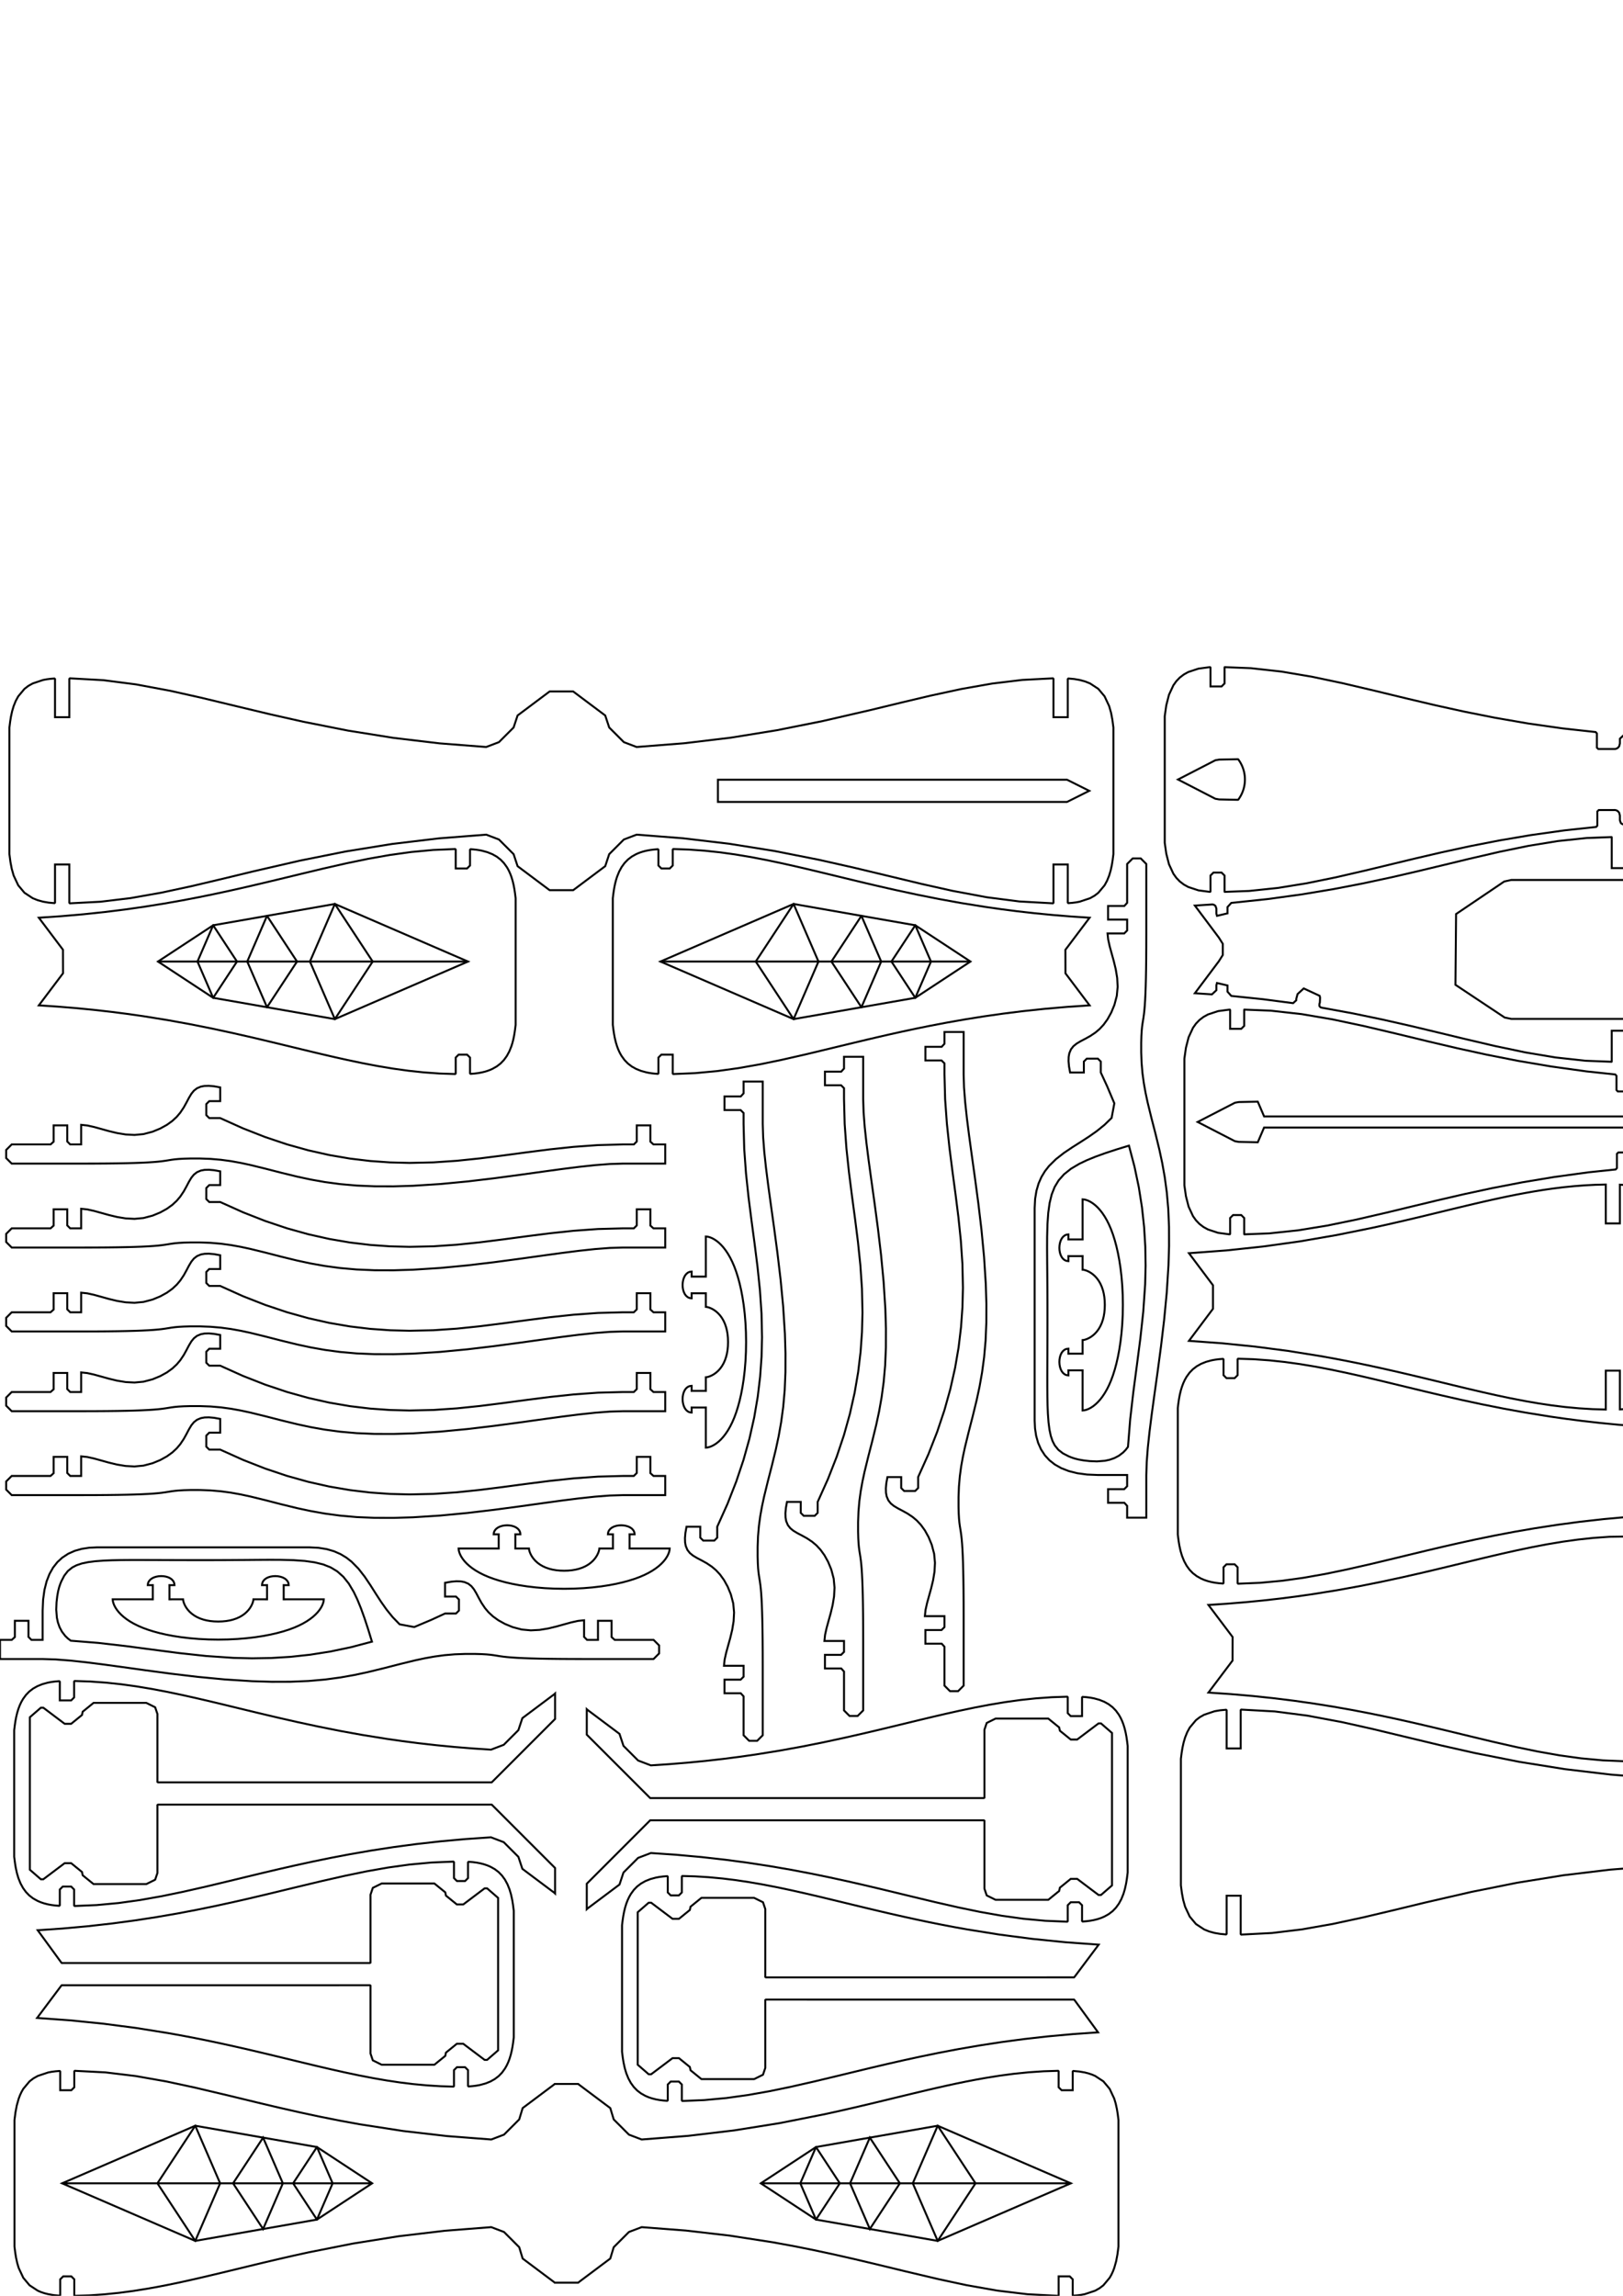 <?xml version="1.0" encoding="UTF-8" standalone="yes"?>
<!-- Created with sK1/UniConvertor (http://sk1project.org/) -->
<svg xmlns="http://www.w3.org/2000/svg" xmlns:xlink="http://www.w3.org/1999/xlink"
  width="595.276pt" height="841.89pt" viewBox="0 0 595.276 841.89"
  fill-rule="evenodd">
<g>
<path style="stroke:#000000; stroke-width:0.72; fill:none" d="M 166.935 393.858L 161.233 393.667L 155.416 393.251L 149.79 392.649L 144.222 391.875L 138.382 390.901L 132.949 389.864L 127.304 388.679L 123.084 387.74L 118.935 386.781L 114.966 385.84L 110.474 384.759L 106.222 383.729L 101.815 382.658L 96.937 381.488L 92.318 380.402L 85.467 378.843L 77.569 377.143L 69.571 375.549L 61.548 374.093L 52.547 372.643L 46.676 371.803L 40.824 371.051L 34.286 370.31L 27.653 369.664L 20.974 369.119L 14.247 368.675L 23.12 356.902L 23.095 348.282L 14.247 336.535L 22.413 335.982L 30.509 335.28L 38.536 334.429L 45.852 333.517L 52.983 332.5L 60.142 331.356L 66.76 330.188L 73.013 328.991L 78.058 327.964L 83.218 326.862L 87.311 325.952L 91.528 324.986L 96.16 323.901L 101.207 322.696L 105.781 321.59L 110.033 320.559L 118.501 318.529L 127.212 316.55L 134.98 314.944L 143.022 313.521L 150.838 312.434L 158.902 311.682L 166.935 311.352L 167.142 311.555L 167.142 317.391L 167.142 318.472L 168.223 318.472L 171.309 318.472L 172.389 317.391L 172.389 311.616L 172.605 311.413L 173.688 311.493L 174.758 311.61L 175.779 311.763L 176.752 311.952L 178.757 312.5L 180.565 313.226L 182.176 314.132L 183.591 315.216L 184.815 316.482L 185.886 317.959L 186.364 318.777L 186.804 319.648L 187.206 320.571L 187.569 321.548L 188.011 322.995L 188.39 324.571L 188.669 326.06L 188.895 327.582L 189.12 329.396L 189.12 375.813L 188.932 377.345L 188.744 378.674L 188.555 379.801L 188.271 381.177L 187.942 382.464L 187.569 383.661L 186.804 385.561L 185.886 387.25L 184.815 388.727L 183.591 389.993L 182.177 391.077L 180.566 391.983L 179.686 392.369L 178.757 392.71L 177.779 393.006L 176.752 393.257L 175.444 393.501L 174.05 393.681L 172.605 393.796L 172.389 393.593L 172.389 387.818L 171.309 386.737L 168.223 386.737L 167.142 387.818L 167.142 393.654L 166.935 393.858z"/>
<path style="stroke:#000000; stroke-width:0.72; fill:none" d="M 122.814 373.717L 171.65 352.605L 122.814 331.492L 113.687 352.605L 122.814 373.717z"/>
<path style="stroke:#000000; stroke-width:0.72; fill:none" d="M 97.93 369.36L 122.814 373.717L 136.688 352.605L 122.814 331.492L 97.93 335.849L 90.686 352.605L 97.93 369.36z"/>
<path style="stroke:#000000; stroke-width:0.72; fill:none" d="M 78.181 365.903L 97.93 369.36L 108.941 352.605L 97.93 335.849L 78.181 339.307L 72.432 352.605L 78.181 365.903z"/>
<path style="stroke:#000000; stroke-width:0.72; fill:none" d="M 57.944 352.605L 78.181 365.903L 86.919 352.605L 78.181 339.307L 57.944 352.605z"/>
<path style="stroke:#000000; stroke-width:0.72; fill:none" d="M 171.65 352.605L 136.688 352.605L 113.687 352.605L 108.941 352.605L 90.686 352.605L 86.919 352.605L 72.432 352.605L 57.944 352.605"/>
<path style="stroke:#000000; stroke-width:0.72; fill:none" d="M 263.319 294.077L 391.353 294.077L 399.504 290.002L 391.353 285.926L 263.319 285.926L 263.319 294.077z"/>
<path style="stroke:#000000; stroke-width:0.72; fill:none" d="M 3.451 313.21L 3.451 266.793L 3.732 264.571L 4.015 262.805L 4.459 260.774L 5.002 258.945L 5.767 257.044L 6.685 255.356L 8.979 252.613L 10.394 251.528L 12.006 250.623L 15.819 249.349L 17.127 249.105L 18.522 248.925L 19.966 248.81L 20.181 249.013L 20.181 263.001L 25.429 263.001L 25.429 248.952L 25.635 248.748L 37.911 249.426L 49.866 250.97L 62.511 253.335L 73.714 255.842L 86.685 258.963L 98.962 261.902L 111.252 264.669L 127.693 267.927L 144.376 270.594L 161.244 272.596L 178.324 273.931L 183.003 272.151L 188.377 266.777L 189.837 262.373L 201.586 253.568L 210.232 253.568L 221.982 262.373L 223.441 266.777L 228.816 272.151L 233.495 273.931L 250.882 272.565L 268.05 270.508L 285.026 267.764L 301.746 264.415L 319.108 260.419L 330.132 257.748L 341.329 255.094L 352.594 252.663L 363.895 250.667L 374.945 249.331L 386.183 248.749L 386.389 248.952L 386.389 263.001L 391.637 263.001L 391.637 249.013L 391.852 248.81L 394.005 249.007L 395.999 249.349L 398.005 249.897L 399.813 250.623L 402.839 252.613L 405.134 255.356L 406.817 258.945L 407.519 261.429L 407.992 263.932L 408.368 266.793L 408.368 313.21L 408.086 315.432L 407.803 317.198L 407.36 319.229L 406.817 321.058L 406.052 322.959L 405.134 324.647L 402.839 327.39L 401.424 328.475L 399.813 329.38L 395.999 330.654L 394.691 330.898L 393.297 331.078L 391.852 331.193L 391.637 330.99L 391.637 317.002L 386.389 317.002L 386.389 331.051L 386.183 331.255L 373.907 330.577L 361.952 329.033L 349.307 326.668L 338.105 324.161L 325.133 321.04L 312.856 318.102L 300.567 315.334L 284.126 312.076L 267.442 309.409L 250.574 307.407L 233.495 306.072L 228.816 307.852L 223.441 313.226L 221.982 317.63L 210.232 326.435L 201.586 326.435L 189.837 317.63L 188.377 313.226L 183.003 307.852L 178.324 306.072L 160.936 307.438L 143.768 309.495L 126.792 312.239L 110.072 315.588L 92.71 319.584L 81.687 322.255L 70.489 324.909L 59.225 327.34L 47.923 329.337L 36.873 330.672L 25.635 331.254L 25.429 331.051L 25.429 317.002L 20.181 317.002L 20.181 330.99L 19.966 331.193L 17.813 330.996L 15.819 330.654L 13.813 330.106L 12.005 329.38L 8.979 327.39L 6.684 324.647L 5.002 321.058L 4.3 318.574L 3.826 316.071L 3.451 313.21z"/>
<path style="stroke:#000000; stroke-width:0.72; fill:none" d="M 246.945 311.351L 252.648 311.541L 258.465 311.957L 264.091 312.56L 269.659 313.333L 275.499 314.307L 280.932 315.345L 286.577 316.529L 290.796 317.468L 294.946 318.427L 298.914 319.368L 303.406 320.45L 307.658 321.48L 312.065 322.55L 316.944 323.721L 321.563 324.806L 328.413 326.366L 336.312 328.065L 344.31 329.66L 352.333 331.116L 361.334 332.566L 367.205 333.405L 373.057 334.158L 379.595 334.899L 386.227 335.544L 392.907 336.09L 399.634 336.534L 390.76 348.306L 390.785 356.927L 399.634 368.674L 391.468 369.227L 383.371 369.929L 375.344 370.779L 368.028 371.692L 360.897 372.708L 353.739 373.853L 347.12 375.021L 340.867 376.218L 335.823 377.244L 330.662 378.346L 326.569 379.256L 322.352 380.222L 317.72 381.308L 312.674 382.512L 308.099 383.618L 303.847 384.65L 295.379 386.679L 286.668 388.659L 278.901 390.264L 270.858 391.687L 263.043 392.775L 254.979 393.526L 246.945 393.857L 246.739 393.653L 246.739 387.817L 246.739 386.737L 245.658 386.737L 242.572 386.737L 241.491 387.817L 241.491 393.592L 241.276 393.796L 240.192 393.716L 239.123 393.598L 238.102 393.445L 237.129 393.257L 235.124 392.709L 233.316 391.982L 231.704 391.077L 230.289 389.993L 229.065 388.727L 227.994 387.25L 227.516 386.432L 227.076 385.561L 226.675 384.637L 226.311 383.66L 225.869 382.213L 225.491 380.637L 225.212 379.149L 224.986 377.626L 224.761 375.813L 224.761 329.395L 224.948 327.864L 225.136 326.534L 225.325 325.407L 225.609 324.031L 225.938 322.745L 226.311 321.547L 227.076 319.647L 227.994 317.959L 229.065 316.481L 230.289 315.215L 231.704 314.131L 233.315 313.226L 234.195 312.84L 235.123 312.499L 236.101 312.203L 237.129 311.951L 238.436 311.708L 239.83 311.527L 241.275 311.412L 241.491 311.616L 241.491 317.39L 242.572 318.471L 245.658 318.471L 246.739 317.39L 246.739 311.555L 246.945 311.351z"/>
<path style="stroke:#000000; stroke-width:0.72; fill:none" d="M 291.066 331.491L 242.23 352.604L 291.066 373.716L 300.193 352.604L 291.066 331.491z"/>
<path style="stroke:#000000; stroke-width:0.72; fill:none" d="M 315.951 335.848L 291.066 331.491L 277.192 352.604L 291.066 373.716L 315.951 369.36L 323.194 352.604L 315.951 335.848z"/>
<path style="stroke:#000000; stroke-width:0.72; fill:none" d="M 335.7 339.306L 315.951 335.848L 304.94 352.604L 315.951 369.36L 335.7 365.902L 341.449 352.604L 335.7 339.306z"/>
<path style="stroke:#000000; stroke-width:0.72; fill:none" d="M 355.936 352.604L 335.7 339.306L 326.961 352.604L 335.7 365.902L 355.936 352.604z"/>
<path style="stroke:#000000; stroke-width:0.72; fill:none" d="M 242.23 352.604L 277.192 352.604L 300.193 352.604L 304.94 352.604L 323.194 352.604L 326.961 352.604L 341.449 352.604L 355.936 352.604"/>
<path style="stroke:#000000; stroke-width:0.72; fill:none" d="M 243.995 419.671L 243.995 426.702L 228.456 426.702L 223.612 426.851L 218.239 427.265L 212.386 427.895L 206.105 428.69L 199.446 429.6L 190.503 430.846L 181.134 432.095L 171.442 433.245L 161.532 434.191L 151.507 434.832L 144.357 435.048L 137.393 435.03L 130.811 434.755L 124.738 434.218L 119.133 433.462L 113.926 432.536L 109.048 431.491L 103.058 430.03L 97.36 428.562L 91.8 427.2L 88.265 426.44L 84.684 425.796L 81.018 425.299L 77.228 424.975L 73.389 424.833L 69.837 424.831L 67.417 424.899L 65.542 425.005L 64.088 425.141L 62.893 425.3L 61.796 425.476L 60.637 425.662L 59.253 425.851L 57.934 425.995L 56.313 426.133L 54.317 426.263L 51.871 426.382L 49.39 426.472L 46.487 426.55L 43.118 426.614L 39.239 426.661L 34.803 426.691L 29.766 426.702L 4.293 426.702L 2.255 424.664L 2.255 421.709L 4.293 419.671L 18.547 419.671L 19.679 418.647L 19.679 412.679L 24.672 412.679L 24.672 418.591L 25.753 419.671L 28.686 419.671L 29.766 419.671L 29.766 418.591L 29.766 412.487L 32.012 412.722L 34.472 413.268L 37.124 413.997L 39.943 414.782L 42.959 415.505L 46.099 416.02L 49.335 416.19L 52.642 415.88L 55.964 415.001L 58.765 413.844L 61.211 412.492L 63.21 411.048L 64.821 409.548L 66.112 408.023L 67.382 406.13L 68.394 404.305L 69.284 402.61L 70.185 401.104L 71.106 399.973L 72.238 399.082L 73.675 398.472L 75.01 398.224L 76.609 398.177L 78.514 398.347L 80.763 398.753L 80.763 403.796L 76.749 403.796L 75.669 404.877L 75.669 408.931L 76.749 410.012L 80.763 410.012L 89.144 413.78L 97.314 416.982L 105.285 419.654L 113.069 421.828L 120.813 423.567L 128.388 424.862L 135.804 425.75L 143.074 426.265L 150.211 426.446L 158.961 426.254L 167.549 425.668L 176.021 424.79L 184.436 423.732L 193.002 422.587L 201.628 421.489L 210.372 420.558L 219.294 419.913L 228.456 419.671L 232.47 419.671L 233.551 418.591L 233.551 412.679L 238.543 412.679L 238.543 418.647L 239.675 419.671L 243.995 419.671z"/>
<path style="stroke:#000000; stroke-width:0.72; fill:none" d="M 243.995 450.449L 243.995 457.479L 228.456 457.479L 223.612 457.628L 218.239 458.043L 212.386 458.672L 206.105 459.467L 199.446 460.377L 190.503 461.623L 181.134 462.872L 171.442 464.022L 161.532 464.968L 151.507 465.609L 144.357 465.825L 137.393 465.807L 130.811 465.532L 124.738 464.995L 119.133 464.239L 113.926 463.313L 109.048 462.268L 103.058 460.807L 97.36 459.339L 91.8 457.978L 88.265 457.217L 84.684 456.574L 81.018 456.076L 77.228 455.752L 73.389 455.611L 69.837 455.609L 67.417 455.676L 65.542 455.782L 64.088 455.918L 62.893 456.078L 61.796 456.253L 60.637 456.439L 59.253 456.628L 57.934 456.772L 56.313 456.91L 54.317 457.04L 51.871 457.16L 49.39 457.249L 46.487 457.327L 43.118 457.391L 39.239 457.439L 34.803 457.469L 29.766 457.479L 4.293 457.479L 2.255 455.441L 2.255 452.486L 4.293 450.449L 18.547 450.449L 19.679 449.424L 19.679 443.456L 24.672 443.456L 24.672 449.368L 25.753 450.449L 28.686 450.449L 29.766 450.449L 29.766 449.368L 29.766 443.265L 32.012 443.499L 34.472 444.045L 37.124 444.774L 39.943 445.559L 42.959 446.283L 46.099 446.797L 49.335 446.967L 52.642 446.658L 55.964 445.778L 58.765 444.621L 61.211 443.269L 63.21 441.825L 64.821 440.325L 66.112 438.801L 67.382 436.907L 68.394 435.082L 69.284 433.387L 70.185 431.881L 71.106 430.75L 72.238 429.859L 73.675 429.249L 75.01 429.001L 76.609 428.954L 78.514 429.124L 80.763 429.53L 80.763 434.573L 76.749 434.573L 75.669 435.654L 75.669 439.708L 76.749 440.789L 80.763 440.789L 89.144 444.557L 97.314 447.759L 105.285 450.431L 113.069 452.606L 120.813 454.344L 128.388 455.64L 135.804 456.527L 143.074 457.043L 150.211 457.223L 158.961 457.031L 167.549 456.445L 176.021 455.567L 184.436 454.51L 193.002 453.364L 201.628 452.266L 210.372 451.335L 219.294 450.69L 228.456 450.449L 232.47 450.449L 233.551 449.368L 233.551 443.456L 238.543 443.456L 238.543 449.424L 239.675 450.449L 243.995 450.449z"/>
<path style="stroke:#000000; stroke-width:0.72; fill:none" d="M 243.995 481.226L 243.995 488.256L 228.456 488.256L 223.612 488.405L 218.239 488.82L 212.386 489.449L 206.105 490.244L 199.446 491.154L 190.503 492.4L 181.134 493.65L 171.442 494.799L 161.532 495.746L 151.507 496.386L 144.357 496.602L 137.393 496.584L 130.811 496.31L 124.738 495.773L 119.133 495.016L 113.926 494.09L 109.048 493.046L 103.058 491.584L 97.36 490.117L 91.8 488.755L 88.265 487.994L 84.684 487.351L 81.018 486.853L 77.228 486.53L 73.389 486.388L 69.837 486.386L 67.417 486.453L 65.542 486.559L 64.088 486.695L 62.893 486.855L 61.796 487.031L 60.637 487.217L 59.253 487.406L 57.934 487.549L 56.313 487.688L 54.317 487.818L 51.871 487.937L 49.39 488.027L 46.487 488.104L 43.118 488.168L 39.239 488.216L 34.803 488.246L 29.766 488.256L 4.293 488.256L 2.255 486.218L 2.255 483.264L 4.293 481.226L 18.547 481.226L 19.679 480.201L 19.679 474.233L 24.672 474.233L 24.672 480.145L 25.753 481.226L 28.686 481.226L 29.766 481.226L 29.766 480.145L 29.766 474.042L 32.012 474.277L 34.472 474.822L 37.124 475.551L 39.943 476.336L 42.959 477.06L 46.099 477.574L 49.335 477.744L 52.642 477.435L 55.964 476.555L 58.765 475.398L 61.211 474.046L 63.21 472.602L 64.821 471.102L 66.112 469.578L 67.382 467.684L 68.394 465.86L 69.284 464.164L 70.185 462.659L 71.106 461.528L 72.238 460.636L 73.675 460.026L 75.01 459.779L 76.609 459.731L 78.514 459.901L 80.763 460.307L 80.763 465.351L 76.749 465.351L 75.669 466.431L 75.669 470.485L 76.749 471.566L 80.763 471.566L 89.144 475.334L 97.314 478.537L 105.285 481.208L 113.069 483.383L 120.813 485.122L 128.388 486.417L 135.804 487.304L 143.074 487.82L 150.211 488L 158.961 487.808L 167.549 487.223L 176.021 486.345L 184.436 485.287L 193.002 484.141L 201.628 483.043L 210.372 482.113L 219.294 481.467L 228.456 481.226L 232.47 481.226L 233.551 480.145L 233.551 474.233L 238.543 474.233L 238.543 480.201L 239.675 481.226L 243.995 481.226z"/>
<path style="stroke:#000000; stroke-width:0.72; fill:none" d="M 243.995 510.464L 243.995 517.495L 228.456 517.495L 223.612 517.644L 218.239 518.058L 212.386 518.688L 206.105 519.482L 199.446 520.392L 190.503 521.639L 181.134 522.888L 171.442 524.037L 161.532 524.984L 151.507 525.625L 144.357 525.84L 137.393 525.823L 130.811 525.548L 124.738 525.011L 119.133 524.255L 113.926 523.329L 109.048 522.284L 103.058 520.823L 97.36 519.355L 91.8 517.993L 88.265 517.233L 84.684 516.589L 81.018 516.091L 77.228 515.768L 73.389 515.626L 69.837 515.624L 67.417 515.692L 65.542 515.798L 64.088 515.934L 62.893 516.093L 61.796 516.269L 60.637 516.455L 59.253 516.644L 57.934 516.787L 56.313 516.926L 54.317 517.056L 51.871 517.175L 49.39 517.265L 46.487 517.343L 43.118 517.406L 39.239 517.454L 34.803 517.484L 29.766 517.495L 4.293 517.495L 2.255 515.457L 2.255 512.502L 4.293 510.464L 18.547 510.464L 19.679 509.44L 19.679 503.472L 24.672 503.472L 24.672 509.383L 25.753 510.464L 28.686 510.464L 29.766 510.464L 29.766 509.383L 29.766 503.28L 32.012 503.515L 34.472 504.061L 37.124 504.79L 39.943 505.574L 42.959 506.298L 46.099 506.812L 49.335 506.982L 52.642 506.673L 55.964 505.794L 58.765 504.637L 61.211 503.284L 63.21 501.84L 64.821 500.341L 66.112 498.816L 67.382 496.922L 68.394 495.098L 69.284 493.403L 70.185 491.897L 71.106 490.766L 72.238 489.874L 73.675 489.264L 75.01 489.017L 76.609 488.969L 78.514 489.14L 80.763 489.545L 80.763 494.589L 76.749 494.589L 75.669 495.67L 75.669 499.724L 76.749 500.804L 80.763 500.804L 89.144 504.572L 97.314 507.775L 105.285 510.447L 113.069 512.621L 120.813 514.36L 128.388 515.655L 135.804 516.542L 143.074 517.058L 150.211 517.238L 158.961 517.046L 167.549 516.461L 176.021 515.583L 184.436 514.525L 193.002 513.379L 201.628 512.282L 210.372 511.351L 219.294 510.706L 228.456 510.464L 232.47 510.464L 233.551 509.383L 233.551 503.472L 238.543 503.472L 238.543 509.44L 239.675 510.464L 243.995 510.464z"/>
<path style="stroke:#000000; stroke-width:0.72; fill:none" d="M 243.995 541.241L 243.995 548.272L 228.456 548.272L 223.612 548.421L 218.239 548.835L 212.386 549.465L 206.105 550.259L 199.446 551.169L 190.503 552.416L 181.134 553.665L 171.442 554.814L 161.532 555.761L 151.507 556.402L 144.357 556.618L 137.393 556.6L 130.811 556.325L 124.738 555.788L 119.133 555.032L 113.926 554.106L 109.048 553.061L 103.058 551.6L 97.36 550.132L 91.8 548.77L 88.265 548.01L 84.684 547.366L 81.018 546.869L 77.228 546.545L 73.389 546.403L 69.837 546.401L 67.417 546.469L 65.542 546.575L 64.088 546.711L 62.893 546.87L 61.796 547.046L 60.637 547.232L 59.253 547.421L 57.934 547.565L 56.313 547.703L 54.317 547.833L 51.871 547.952L 49.39 548.042L 46.487 548.12L 43.118 548.184L 39.239 548.231L 34.803 548.261L 29.766 548.272L 4.293 548.272L 2.255 546.234L 2.255 543.279L 4.293 541.241L 18.547 541.241L 19.679 540.217L 19.679 534.249L 24.672 534.249L 24.672 540.161L 25.753 541.241L 28.686 541.241L 29.766 541.241L 29.766 540.161L 29.766 534.057L 32.012 534.292L 34.472 534.838L 37.124 535.567L 39.943 536.351L 42.959 537.075L 46.099 537.59L 49.335 537.76L 52.642 537.45L 55.964 536.571L 58.765 535.414L 61.211 534.062L 63.21 532.618L 64.821 531.118L 66.112 529.593L 67.382 527.7L 68.394 525.875L 69.284 524.18L 70.185 522.674L 71.106 521.543L 72.238 520.652L 73.675 520.042L 75.01 519.794L 76.609 519.747L 78.514 519.917L 80.763 520.322L 80.763 525.366L 76.749 525.366L 75.669 526.447L 75.669 530.501L 76.749 531.582L 80.763 531.582L 89.144 535.349L 97.314 538.552L 105.285 541.224L 113.069 543.398L 120.813 545.137L 128.388 546.432L 135.804 547.32L 143.074 547.835L 150.211 548.016L 158.961 547.824L 167.549 547.238L 176.021 546.36L 184.436 545.302L 193.002 544.156L 201.628 543.059L 210.372 542.128L 219.294 541.483L 228.456 541.241L 232.47 541.241L 233.551 540.161L 233.551 534.249L 238.543 534.249L 238.543 540.217L 239.675 541.241L 243.995 541.241z"/>
<path style="stroke:#000000; stroke-width:0.72; fill:none" d="M 272.722 396.622L 279.752 396.622L 279.752 412.16L 279.902 417.004L 280.316 422.378L 280.945 428.23L 281.74 434.511L 282.65 441.171L 283.896 450.113L 285.146 459.483L 286.295 469.174L 287.242 479.085L 287.883 489.11L 288.098 496.259L 288.081 503.223L 287.806 509.806L 287.269 515.878L 286.512 521.484L 285.587 526.691L 284.542 531.568L 283.08 537.559L 281.613 543.257L 280.251 548.816L 279.49 552.352L 278.847 555.933L 278.349 559.599L 278.026 563.389L 277.884 567.227L 277.882 570.779L 277.949 573.199L 278.055 575.074L 278.191 576.529L 278.351 577.724L 278.527 578.821L 278.713 579.98L 278.902 581.363L 279.045 582.682L 279.184 584.303L 279.314 586.3L 279.433 588.745L 279.523 591.227L 279.6 594.13L 279.664 597.498L 279.712 601.378L 279.742 605.814L 279.752 610.85L 279.752 636.323L 277.715 638.361L 274.76 638.361L 272.722 636.323L 272.722 622.069L 271.697 620.938L 265.73 620.938L 265.73 615.945L 271.641 615.945L 272.722 614.864L 272.722 611.931L 272.722 610.85L 271.641 610.85L 265.538 610.85L 265.773 608.605L 266.318 606.144L 267.047 603.493L 267.832 600.674L 268.556 597.657L 269.07 594.518L 269.24 591.282L 268.931 587.974L 268.052 584.652L 266.894 581.851L 265.542 579.406L 264.098 577.406L 262.599 575.795L 261.074 574.504L 259.18 573.235L 257.356 572.223L 255.66 571.333L 254.155 570.431L 253.024 569.51L 252.132 568.379L 251.522 566.942L 251.275 565.607L 251.227 564.007L 251.397 562.102L 251.803 559.853L 256.847 559.853L 256.847 563.867L 257.927 564.948L 261.981 564.948L 263.062 563.867L 263.062 559.853L 266.83 551.473L 270.033 543.302L 272.704 535.331L 274.879 527.548L 276.618 519.803L 277.913 512.229L 278.8 504.813L 279.316 497.542L 279.496 490.406L 279.304 481.655L 278.719 473.068L 277.841 464.595L 276.783 456.181L 275.637 447.614L 274.539 438.989L 273.609 430.245L 272.963 421.322L 272.722 412.16L 272.722 408.147L 271.641 407.066L 265.73 407.066L 265.73 402.073L 271.697 402.073L 272.722 400.941L 272.722 396.622z"/>
<path style="stroke:#000000; stroke-width:0.72; fill:none" d="M 309.564 387.524L 316.595 387.524L 316.595 403.063L 316.744 407.906L 317.158 413.28L 317.788 419.132L 318.582 425.413L 319.492 432.073L 320.739 441.015L 321.988 450.385L 323.137 460.077L 324.084 469.987L 324.725 480.012L 324.941 487.161L 324.923 494.126L 324.648 500.708L 324.111 506.78L 323.355 512.386L 322.429 517.593L 321.384 522.47L 319.923 528.461L 318.455 534.159L 317.093 539.718L 316.333 543.254L 315.689 546.835L 315.191 550.501L 314.868 554.291L 314.726 558.13L 314.724 561.681L 314.792 564.101L 314.898 565.976L 315.034 567.431L 315.193 568.626L 315.369 569.723L 315.555 570.882L 315.744 572.266L 315.888 573.585L 316.026 575.206L 316.156 577.202L 316.275 579.647L 316.365 582.129L 316.443 585.032L 316.507 588.4L 316.554 592.28L 316.584 596.716L 316.595 601.752L 316.595 627.225L 314.557 629.263L 311.602 629.263L 309.564 627.225L 309.564 612.971L 308.54 611.84L 302.572 611.84L 302.572 606.847L 308.484 606.847L 309.564 605.766L 309.564 602.833L 309.564 601.752L 308.484 601.752L 302.38 601.752L 302.615 599.507L 303.161 597.047L 303.89 594.395L 304.674 591.576L 305.398 588.559L 305.913 585.42L 306.083 582.184L 305.773 578.877L 304.894 575.555L 303.737 572.754L 302.385 570.308L 300.941 568.308L 299.441 566.697L 297.916 565.406L 296.023 564.137L 294.198 563.125L 292.503 562.235L 290.997 561.333L 289.866 560.412L 288.975 559.281L 288.365 557.844L 288.117 556.509L 288.07 554.909L 288.24 553.005L 288.645 550.755L 293.689 550.755L 293.689 554.769L 294.77 555.85L 298.824 555.85L 299.905 554.769L 299.905 550.755L 303.672 542.375L 306.875 534.205L 309.547 526.233L 311.721 518.45L 313.46 510.705L 314.755 503.131L 315.643 495.715L 316.158 488.445L 316.339 481.308L 316.147 472.557L 315.561 463.97L 314.683 455.497L 313.625 447.083L 312.479 438.516L 311.382 429.891L 310.451 421.147L 309.806 412.224L 309.564 403.063L 309.564 399.049L 308.484 397.968L 302.572 397.968L 302.572 392.975L 308.54 392.975L 309.564 391.844L 309.564 387.524z"/>
<path style="stroke:#000000; stroke-width:0.72; fill:none" d="M 346.407 378.426L 353.437 378.426L 353.437 393.965L 353.586 398.809L 354.001 404.182L 354.63 410.034L 355.425 416.316L 356.335 422.975L 357.581 431.918L 358.83 441.287L 359.98 450.979L 360.926 460.889L 361.567 470.914L 361.783 478.064L 361.765 485.028L 361.491 491.61L 360.953 497.683L 360.197 503.288L 359.271 508.495L 358.227 513.372L 356.765 519.363L 355.298 525.061L 353.936 530.621L 353.175 534.156L 352.532 537.737L 352.034 541.403L 351.711 545.193L 351.569 549.032L 351.567 552.583L 351.634 555.004L 351.74 556.879L 351.876 558.333L 352.036 559.528L 352.212 560.625L 352.397 561.784L 352.587 563.168L 352.73 564.487L 352.868 566.108L 352.999 568.104L 353.118 570.549L 353.208 573.031L 353.285 575.934L 353.349 579.303L 353.397 583.182L 353.427 587.618L 353.437 592.654L 353.437 618.128L 351.399 620.165L 348.445 620.165L 346.407 618.128L 346.407 603.873L 345.382 602.742L 339.414 602.742L 339.414 597.749L 345.326 597.749L 346.407 596.668L 346.407 593.735L 346.407 592.654L 345.326 592.654L 339.223 592.654L 339.458 590.409L 340.003 587.949L 340.732 585.297L 341.517 582.478L 342.241 579.461L 342.755 576.322L 342.925 573.086L 342.616 569.779L 341.736 566.457L 340.579 563.656L 339.227 561.21L 337.783 559.21L 336.283 557.599L 334.759 556.308L 332.865 555.039L 331.041 554.027L 329.345 553.137L 327.84 552.235L 326.709 551.315L 325.817 550.183L 325.207 548.746L 324.96 547.411L 324.912 545.811L 325.082 543.907L 325.488 541.657L 330.532 541.657L 330.532 545.671L 331.612 546.752L 335.666 546.752L 336.747 545.671L 336.747 541.657L 340.515 533.277L 343.718 525.107L 346.389 517.136L 348.564 509.352L 350.303 501.607L 351.598 494.033L 352.485 486.617L 353.001 479.347L 353.181 472.21L 352.989 463.46L 352.403 454.872L 351.526 446.399L 350.468 437.985L 349.322 429.418L 348.224 420.793L 347.294 412.049L 346.648 403.126L 346.407 393.965L 346.407 389.951L 345.326 388.87L 339.414 388.87L 339.414 383.877L 345.382 383.877L 346.407 382.746L 346.407 378.426z"/>
<path style="stroke:#000000; stroke-width:0.72; fill:none" d="M 136.423 602.012L 135.025 597.461L 133.689 593.39L 132.385 589.774L 131.084 586.586L 129.755 583.799L 127.923 580.713L 125.924 578.208L 123.689 576.228L 121.275 574.77L 118.527 573.683L 115.385 572.915L 111.792 572.413L 107.687 572.126L 103.012 572.002L 98.9 571.985L 94.373 572.011L 89.399 572.056L 83.956 572.094L 78.137 572.114L 72.17 572.118L 66.55 572.11L 61.211 572.095L 56.316 572.075L 51.874 572.062L 47.859 572.065L 44.248 572.095L 41.014 572.163L 38.132 572.28L 34.971 572.512L 32.278 572.859L 30.002 573.341L 28.094 573.981L 26.505 574.8L 24.874 576.121L 23.571 577.804L 22.494 579.89L 22.078 580.92L 21.685 582.088L 21.324 583.507L 21.005 585.292L 20.739 587.553L 20.626 590.258L 20.861 593.209L 21.24 594.961L 21.846 596.684L 22.719 598.339L 23.901 599.882L 24.853 600.807L 25.963 601.656L 36.128 602.474L 46.081 603.621L 55.913 604.921L 65.712 606.194L 75.57 607.264L 85.576 607.953L 92.438 608.12L 99.414 608.005L 106.518 607.574L 113.758 606.793L 121.149 605.629L 128.7 604.046L 136.423 602.012z"/>
<path style="stroke:#000000; stroke-width:0.72; fill:none" d="M 0 608.377L 15.539 608.377L 20.382 608.526L 25.756 608.94L 31.608 609.569L 37.889 610.364L 44.549 611.274L 53.491 612.521L 62.861 613.77L 72.553 614.919L 82.463 615.866L 92.488 616.507L 99.637 616.722L 106.601 616.705L 113.184 616.43L 119.256 615.893L 124.862 615.136L 130.069 614.211L 134.946 613.166L 140.937 611.704L 146.635 610.237L 152.194 608.875L 155.73 608.115L 159.311 607.471L 162.977 606.973L 166.767 606.65L 170.605 606.508L 174.157 606.506L 176.577 606.573L 178.452 606.68L 179.907 606.816L 181.102 606.975L 182.199 607.151L 183.358 607.337L 184.741 607.526L 186.061 607.669L 187.681 607.808L 189.678 607.938L 192.123 608.057L 194.605 608.147L 197.508 608.225L 200.876 608.288L 204.756 608.336L 209.192 608.366L 214.228 608.377L 239.701 608.377L 241.739 606.339L 241.739 603.384L 239.701 601.346L 225.447 601.346L 224.316 600.322L 224.316 594.354L 219.323 594.354L 219.323 600.265L 219.323 601.346L 218.242 601.346L 215.309 601.346L 214.228 600.265L 214.228 594.162L 211.983 594.397L 209.522 594.943L 206.871 595.672L 204.052 596.456L 201.035 597.18L 197.896 597.694L 194.66 597.864L 191.352 597.555L 188.03 596.676L 185.229 595.519L 182.784 594.166L 180.784 592.722L 179.173 591.223L 177.882 589.698L 176.613 587.804L 175.601 585.98L 174.711 584.285L 173.809 582.779L 172.888 581.648L 171.757 580.756L 170.32 580.146L 168.985 579.899L 167.385 579.851L 165.481 580.022L 163.231 580.427L 163.231 585.471L 167.245 585.471L 168.326 586.552L 168.326 590.606L 167.245 591.686L 163.231 591.686L 158.213 594.001L 151.937 596.65L 146.575 595.651L 144.032 593.029L 141.796 590.268L 139.787 587.426L 137.927 584.561L 135.852 581.29L 133.745 578.159L 131.483 575.26L 128.942 572.683L 127.031 571.189L 124.905 569.906L 122.526 568.861L 119.859 568.081L 116.865 567.594L 113.509 567.425L 35.595 567.425L 32.738 567.557L 30.007 567.973L 27.429 568.698L 25.031 569.762L 22.843 571.192L 21.058 572.832L 19.49 574.817L 18.16 577.169L 17.09 579.908L 16.299 583.054L 15.809 586.629L 15.64 590.653L 15.64 601.346L 15.596 601.346L 15.539 601.346L 11.525 601.346L 10.444 600.265L 10.444 594.354L 5.451 594.354L 5.451 600.322L 4.32 601.346L 0 601.346L 0 608.377z"/>
<path style="stroke:#000000; stroke-width:0.72; fill:none" d="M 420.437 556.534L 420.437 540.995L 420.586 536.151L 421 530.778L 421.63 524.925L 422.424 518.644L 423.334 511.985L 424.581 503.042L 425.83 493.673L 426.979 483.981L 427.926 474.071L 428.567 464.046L 428.783 456.896L 428.765 449.932L 428.49 443.35L 427.953 437.277L 427.197 431.672L 426.271 426.465L 425.226 421.587L 423.765 415.597L 422.297 409.899L 420.935 404.339L 420.175 400.804L 419.531 397.223L 419.033 393.557L 418.71 389.767L 418.568 385.928L 418.566 382.376L 418.634 379.956L 418.74 378.081L 418.876 376.627L 419.035 375.432L 419.211 374.335L 419.397 373.175L 419.586 371.792L 419.73 370.473L 419.868 368.852L 419.998 366.856L 420.117 364.41L 420.207 361.929L 420.285 359.026L 420.348 355.657L 420.396 351.777L 420.426 347.342L 420.437 342.305L 420.437 316.832L 418.399 314.794L 415.444 314.794L 413.406 316.832L 413.406 331.086L 412.382 332.218L 406.414 332.218L 406.414 337.211L 412.325 337.211L 413.406 337.211L 413.406 338.291L 413.406 341.225L 412.325 342.305L 406.222 342.305L 406.457 344.551L 407.003 347.011L 407.732 349.663L 408.516 352.482L 409.24 355.498L 409.755 358.637L 409.925 361.874L 409.615 365.181L 408.736 368.503L 407.579 371.304L 406.227 373.75L 404.783 375.749L 403.283 377.36L 401.758 378.651L 399.865 379.921L 398.04 380.933L 396.345 381.822L 394.839 382.724L 393.708 383.645L 392.817 384.777L 392.207 386.214L 391.959 387.549L 391.912 389.148L 392.082 391.053L 392.487 393.302L 397.531 393.302L 397.531 389.288L 398.612 388.208L 402.666 388.208L 403.746 389.288L 403.746 393.302L 406.061 398.32L 408.71 404.596L 407.711 409.958L 405.089 412.502L 402.328 414.738L 399.486 416.746L 396.621 418.606L 393.35 420.682L 390.219 422.788L 387.32 425.051L 384.743 427.592L 383.249 429.502L 381.966 431.628L 380.921 434.007L 380.142 436.675L 379.654 439.668L 379.485 443.025L 379.485 520.939L 379.618 523.795L 380.033 526.526L 380.759 529.105L 381.823 531.502L 383.252 533.691L 384.892 535.475L 386.877 537.043L 389.229 538.373L 391.968 539.444L 395.114 540.235L 398.689 540.725L 402.713 540.893L 413.406 540.893L 413.406 540.938L 413.406 540.995L 413.406 545.009L 412.325 546.09L 406.414 546.09L 406.414 551.082L 412.382 551.082L 413.406 552.214L 413.406 556.534L 420.437 556.534z"/>
<path style="stroke:#000000; stroke-width:0.72; fill:none" d="M 414.072 420.111L 409.521 421.509L 405.45 422.845L 401.835 424.148L 398.647 425.449L 395.86 426.778L 392.773 428.611L 390.269 430.61L 388.288 432.844L 386.83 435.258L 385.743 438.006L 384.975 441.148L 384.473 444.742L 384.186 448.847L 384.062 453.522L 384.045 457.633L 384.071 462.161L 384.116 467.134L 384.154 472.578L 384.174 478.396L 384.178 484.364L 384.17 489.984L 384.155 495.322L 384.136 500.218L 384.122 504.66L 384.125 508.674L 384.155 512.286L 384.223 515.52L 384.34 518.401L 384.572 521.562L 384.919 524.256L 385.401 526.531L 386.042 528.439L 386.86 530.029L 388.181 531.659L 389.864 532.962L 391.95 534.039L 392.98 534.456L 394.148 534.849L 395.567 535.21L 397.352 535.529L 399.613 535.794L 402.318 535.907L 405.269 535.672L 407.021 535.294L 408.745 534.688L 410.399 533.814L 411.942 532.633L 412.867 531.68L 413.716 530.57L 414.534 520.405L 415.682 510.452L 416.981 500.621L 418.254 490.821L 419.324 480.964L 420.013 470.958L 420.18 464.096L 420.065 457.119L 419.634 450.016L 418.853 442.775L 417.689 435.385L 416.106 427.834L 414.072 420.111z"/>
<path style="stroke:#000000; stroke-width:0.72; fill:none" d="M 258.874 453.441L 258.874 467.347L 258.882 468.147L 258.082 468.14L 254.47 468.14L 253.671 468.147L 253.678 467.347L 253.678 466.308L 253.154 466.357L 252.675 466.5L 252.24 466.728L 251.672 467.21L 251.205 467.835L 250.84 468.575L 250.577 469.401L 250.416 470.285L 250.359 471.197L 250.406 472.108L 250.557 472.992L 250.813 473.818L 251.173 474.558L 251.64 475.183L 252.212 475.665L 252.653 475.893L 253.142 476.036L 253.678 476.085L 253.678 475.046L 253.671 474.246L 254.47 474.253L 258.082 474.253L 258.882 474.246L 258.874 475.046L 258.874 479.246L 259.165 479.269L 259.553 479.344L 260.023 479.479L 260.663 479.725L 261.374 480.077L 262.048 480.491L 262.742 481.01L 263.438 481.642L 264.119 482.396L 264.768 483.282L 265.367 484.308L 265.9 485.484L 266.35 486.818L 266.633 487.984L 266.846 489.257L 266.979 490.643L 267.026 492.146L 266.979 493.649L 266.846 495.035L 266.633 496.309L 266.35 497.474L 265.9 498.809L 265.367 499.984L 264.768 501.01L 264.119 501.896L 263.438 502.65L 262.742 503.282L 262.048 503.801L 261.374 504.216L 260.663 504.568L 260.023 504.813L 259.553 504.948L 259.165 505.023L 258.874 505.046L 258.874 509.247L 258.882 510.046L 258.082 510.039L 254.47 510.039L 253.671 510.046L 253.678 509.247L 253.678 508.207L 253.142 508.256L 252.653 508.399L 252.212 508.627L 251.64 509.109L 251.173 509.735L 250.813 510.475L 250.557 511.301L 250.406 512.184L 250.359 513.096L 250.416 514.008L 250.577 514.891L 250.84 515.717L 251.205 516.457L 251.672 517.082L 252.24 517.565L 252.675 517.792L 253.154 517.935L 253.678 517.985L 253.678 516.945L 253.671 516.145L 254.47 516.153L 258.082 516.153L 258.882 516.145L 258.874 516.945L 258.874 530.851L 259.49 530.798L 260.207 530.627L 261.012 530.323L 261.888 529.87L 262.821 529.252L 263.63 528.598L 264.46 527.809L 265.301 526.876L 266.144 525.789L 266.981 524.539L 267.803 523.117L 268.57 521.581L 269.307 519.869L 270.007 517.975L 270.663 515.901L 271.27 513.656L 271.821 511.248L 272.31 508.684L 272.772 505.693L 273.144 502.533L 273.419 499.215L 273.59 495.749L 273.649 492.146L 273.59 488.543L 273.419 485.077L 273.144 481.759L 272.772 478.6L 272.31 475.608L 271.821 473.044L 271.27 470.636L 270.663 468.391L 270.007 466.318L 269.307 464.423L 268.57 462.712L 267.803 461.175L 266.981 459.753L 266.144 458.503L 265.301 457.416L 264.46 456.483L 263.63 455.694L 262.821 455.041L 261.888 454.422L 261.012 453.969L 260.207 453.665L 259.49 453.494L 258.874 453.441z"/>
<path style="stroke:#000000; stroke-width:0.72; fill:none" d="M 118.751 586.479L 104.845 586.479L 104.045 586.486L 104.052 585.687L 104.052 582.075L 104.045 581.275L 104.845 581.283L 105.885 581.283L 105.835 580.759L 105.692 580.279L 105.464 579.845L 104.982 579.276L 104.357 578.809L 103.617 578.444L 102.791 578.181L 101.908 578.021L 100.996 577.964L 100.084 578.011L 99.201 578.162L 98.375 578.417L 97.635 578.778L 97.009 579.245L 96.527 579.817L 96.299 580.258L 96.156 580.746L 96.107 581.283L 97.147 581.283L 97.946 581.275L 97.939 582.075L 97.939 585.687L 97.946 586.486L 97.147 586.479L 92.946 586.479L 92.923 586.769L 92.848 587.157L 92.713 587.628L 92.468 588.268L 92.115 588.979L 91.701 589.653L 91.182 590.346L 90.55 591.042L 89.796 591.723L 88.91 592.372L 87.884 592.972L 86.709 593.505L 85.374 593.954L 84.209 594.238L 82.935 594.45L 81.549 594.584L 80.046 594.631L 78.543 594.584L 77.157 594.45L 75.883 594.238L 74.718 593.954L 73.383 593.505L 72.208 592.972L 71.182 592.372L 70.296 591.723L 69.542 591.042L 68.91 590.346L 68.391 589.653L 67.977 588.979L 67.625 588.268L 67.379 587.628L 67.244 587.157L 67.169 586.769L 67.146 586.479L 62.946 586.479L 62.146 586.486L 62.153 585.687L 62.153 582.075L 62.146 581.275L 62.946 581.283L 63.985 581.283L 63.936 580.746L 63.793 580.258L 63.565 579.817L 63.083 579.245L 62.458 578.778L 61.718 578.417L 60.892 578.162L 60.008 578.011L 59.096 577.964L 58.185 578.021L 57.301 578.181L 56.475 578.444L 55.735 578.809L 55.11 579.276L 54.628 579.845L 54.4 580.279L 54.257 580.759L 54.208 581.283L 55.247 581.283L 56.047 581.275L 56.04 582.075L 56.04 585.687L 56.047 586.486L 55.247 586.479L 41.341 586.479L 41.394 587.095L 41.565 587.812L 41.869 588.617L 42.322 589.493L 42.941 590.426L 43.594 591.235L 44.383 592.065L 45.316 592.906L 46.403 593.749L 47.653 594.586L 49.075 595.408L 50.612 596.175L 52.323 596.912L 54.218 597.612L 56.291 598.268L 58.536 598.874L 60.944 599.425L 63.508 599.915L 66.499 600.376L 69.659 600.748L 72.977 601.024L 76.443 601.195L 80.046 601.254L 83.649 601.195L 87.115 601.024L 90.433 600.748L 93.593 600.376L 96.584 599.915L 99.148 599.425L 101.556 598.874L 103.801 598.268L 105.874 597.612L 107.769 596.912L 109.481 596.175L 111.017 595.408L 112.439 594.586L 113.689 593.749L 114.776 592.906L 115.709 592.065L 116.498 591.235L 117.151 590.426L 117.77 589.493L 118.223 588.617L 118.527 587.812L 118.698 587.095L 118.751 586.479z"/>
<path style="stroke:#000000; stroke-width:0.72; fill:none" d="M 397.068 439.809L 397.068 453.715L 397.075 454.515L 396.276 454.508L 392.664 454.508L 391.864 454.515L 391.872 453.715L 391.872 452.676L 391.348 452.725L 390.868 452.868L 390.434 453.096L 389.865 453.578L 389.399 454.203L 389.033 454.943L 388.77 455.769L 388.61 456.653L 388.553 457.565L 388.6 458.476L 388.751 459.36L 389.006 460.186L 389.367 460.926L 389.834 461.551L 390.406 462.033L 390.847 462.261L 391.336 462.404L 391.872 462.453L 391.872 461.414L 391.864 460.614L 392.664 460.621L 396.276 460.621L 397.075 460.614L 397.068 461.414L 397.068 465.614L 397.359 465.637L 397.746 465.712L 398.217 465.847L 398.857 466.093L 399.568 466.445L 400.242 466.859L 400.935 467.378L 401.631 468.01L 402.312 468.764L 402.961 469.65L 403.561 470.676L 404.094 471.852L 404.544 473.186L 404.827 474.352L 405.039 475.625L 405.173 477.011L 405.22 478.514L 405.173 480.017L 405.039 481.403L 404.827 482.677L 404.544 483.842L 404.094 485.177L 403.561 486.352L 402.961 487.378L 402.312 488.264L 401.631 489.018L 400.935 489.65L 400.242 490.169L 399.568 490.584L 398.857 490.936L 398.217 491.181L 397.746 491.316L 397.359 491.391L 397.068 491.414L 397.068 495.615L 397.075 496.414L 396.276 496.407L 392.664 496.407L 391.864 496.414L 391.872 495.615L 391.872 494.575L 391.336 494.624L 390.847 494.767L 390.406 494.995L 389.834 495.477L 389.367 496.103L 389.006 496.843L 388.751 497.669L 388.6 498.552L 388.553 499.464L 388.61 500.376L 388.77 501.259L 389.033 502.085L 389.399 502.825L 389.865 503.45L 390.434 503.933L 390.868 504.16L 391.348 504.303L 391.872 504.353L 391.872 503.313L 391.864 502.513L 392.664 502.521L 396.276 502.521L 397.075 502.513L 397.068 503.313L 397.068 517.219L 397.684 517.166L 398.401 516.995L 399.206 516.691L 400.082 516.238L 401.015 515.62L 401.824 514.966L 402.654 514.177L 403.495 513.244L 404.338 512.157L 405.175 510.907L 405.997 509.485L 406.764 507.949L 407.501 506.237L 408.201 504.343L 408.857 502.269L 409.463 500.024L 410.014 497.616L 410.504 495.052L 410.965 492.061L 411.337 488.901L 411.613 485.583L 411.784 482.117L 411.843 478.514L 411.784 474.911L 411.613 471.445L 411.337 468.127L 410.965 464.967L 410.504 461.976L 410.014 459.412L 409.463 457.004L 408.857 454.759L 408.201 452.686L 407.501 450.791L 406.764 449.08L 405.997 447.543L 405.175 446.121L 404.338 444.871L 403.495 443.784L 402.654 442.851L 401.824 442.062L 401.015 441.409L 400.082 440.79L 399.206 440.337L 398.401 440.033L 397.684 439.862L 397.068 439.809z"/>
<path style="stroke:#000000; stroke-width:0.72; fill:none" d="M 245.619 567.848L 231.712 567.848L 230.913 567.855L 230.92 567.055L 230.92 563.444L 230.913 562.644L 231.712 562.651L 232.752 562.651L 232.702 562.127L 232.56 561.648L 232.332 561.213L 231.85 560.645L 231.224 560.178L 230.484 559.813L 229.658 559.55L 228.775 559.39L 227.863 559.333L 226.951 559.379L 226.068 559.53L 225.242 559.786L 224.502 560.147L 223.877 560.613L 223.394 561.186L 223.167 561.627L 223.024 562.115L 222.974 562.651L 224.014 562.651L 224.814 562.644L 224.806 563.444L 224.806 567.055L 224.814 567.855L 224.014 567.848L 219.814 567.848L 219.79 568.138L 219.715 568.526L 219.581 568.996L 219.335 569.637L 218.983 570.347L 218.568 571.021L 218.049 571.715L 217.418 572.411L 216.663 573.092L 215.778 573.741L 214.752 574.34L 213.576 574.874L 212.242 575.323L 211.076 575.606L 209.802 575.819L 208.416 575.953L 206.913 575.999L 205.411 575.953L 204.025 575.819L 202.751 575.606L 201.585 575.323L 200.251 574.874L 199.075 574.34L 198.049 573.741L 197.164 573.092L 196.409 572.411L 195.777 571.715L 195.259 571.021L 194.844 570.347L 194.492 569.637L 194.246 568.996L 194.112 568.526L 194.037 568.138L 194.013 567.848L 189.813 567.848L 189.013 567.855L 189.021 567.055L 189.021 563.444L 189.013 562.644L 189.813 562.651L 190.853 562.651L 190.803 562.115L 190.66 561.627L 190.433 561.186L 189.95 560.613L 189.325 560.147L 188.585 559.786L 187.759 559.53L 186.876 559.379L 185.964 559.333L 185.052 559.39L 184.169 559.55L 183.343 559.813L 182.603 560.178L 181.977 560.645L 181.495 561.213L 181.267 561.648L 181.124 562.127L 181.075 562.651L 182.115 562.651L 182.914 562.644L 182.907 563.444L 182.907 567.055L 182.914 567.855L 182.115 567.848L 168.208 567.848L 168.262 568.463L 168.432 569.181L 168.736 569.985L 169.189 570.861L 169.808 571.794L 170.462 572.604L 171.25 573.433L 172.183 574.274L 173.27 575.118L 174.52 575.955L 175.943 576.777L 177.479 577.544L 179.191 578.281L 181.085 578.98L 183.158 579.636L 185.403 580.243L 187.812 580.794L 190.376 581.284L 193.367 581.745L 196.527 582.117L 199.844 582.392L 203.31 582.563L 206.913 582.622L 210.517 582.563L 213.982 582.392L 217.3 582.117L 220.46 581.745L 223.451 581.284L 226.015 580.794L 228.424 580.243L 230.668 579.636L 232.742 578.98L 234.636 578.281L 236.348 577.544L 237.884 576.777L 239.307 575.955L 240.557 575.118L 241.644 574.274L 242.577 573.433L 243.365 572.604L 244.019 571.794L 244.637 570.861L 245.091 569.985L 245.395 569.181L 245.565 568.463L 245.619 567.848z"/>
<path style="stroke:#000000; stroke-width:0.72; fill:none" d="M 5.204 680.894L 5.204 634.476L 5.429 632.662L 5.655 631.14L 5.934 629.652L 6.312 628.075L 6.755 626.628L 7.248 625.338L 7.809 624.141L 8.438 623.039L 9.509 621.562L 10.733 620.296L 12.148 619.212L 13.759 618.306L 15.567 617.58L 17.572 617.032L 18.88 616.789L 20.274 616.608L 21.717 616.493L 21.935 616.697L 21.935 622.471L 21.935 623.552L 23.015 623.552L 26.101 623.552L 27.182 622.471L 27.182 616.636L 27.386 616.432L 33.091 616.622L 38.908 617.038L 44.534 617.641L 50.103 618.414L 55.942 619.389L 61.376 620.426L 67.021 621.611L 71.765 622.669L 76.544 623.779L 81.159 624.88L 85.89 626.027L 89.632 626.934L 93.828 627.948L 98.241 629L 102.333 629.96L 108.951 631.468L 116.756 633.147L 124.754 634.741L 132.776 636.197L 141.778 637.647L 147.648 638.486L 153.5 639.239L 160.038 639.98L 166.671 640.626L 173.351 641.171L 180.077 641.615L 184.756 639.835L 190.13 634.46L 191.59 630.057L 203.34 621.251L 203.587 621.017L 203.587 630.359L 180.337 653.609L 57.965 653.609L 57.744 653.448L 57.744 628.547L 56.907 626.073L 56.896 626.057L 53.657 624.456L 34.317 624.456L 30.328 627.695L 30.076 628.897L 26.087 632.136L 23.724 632.136L 19.806 629.183L 15.888 626.23L 14.984 626.23L 10.949 629.732L 10.949 685.638L 14.984 689.14L 15.888 689.14L 19.806 686.187L 23.724 683.234L 26.087 683.234L 30.076 686.473L 30.328 687.675L 34.317 690.914L 53.657 690.914L 56.896 689.312L 56.907 689.297L 57.744 686.823L 57.744 661.922L 57.965 661.761L 180.337 661.761L 203.587 685.01L 203.587 694.353L 203.34 694.119L 191.59 685.313L 190.13 680.91L 184.756 675.535L 180.077 673.755L 170.75 674.399L 161.514 675.237L 152.534 676.25L 144.4 677.338L 136.23 678.594L 128.441 679.941L 121.31 681.299L 114.558 682.684L 108.19 684.072L 102.471 685.375L 96.291 686.829L 89.961 688.358L 84.291 689.732L 75.619 691.808L 67.111 693.74L 59.344 695.345L 51.301 696.769L 43.486 697.856L 35.422 698.607L 27.389 698.938L 27.182 698.734L 27.182 692.898L 26.101 691.818L 23.015 691.818L 21.935 692.898L 21.935 698.673L 21.719 698.877L 20.275 698.762L 18.88 698.581L 17.572 698.338L 16.213 697.992L 14.942 697.568L 13.758 697.063L 12.147 696.158L 10.733 695.074L 9.509 693.808L 8.438 692.33L 7.52 690.642L 6.755 688.741L 6.212 686.912L 5.769 684.882L 5.486 683.115L 5.204 680.894z"/>
<path style="stroke:#000000; stroke-width:0.72; fill:none" d="M 413.602 686.654L 413.602 640.236L 413.377 638.423L 413.151 636.9L 412.872 635.412L 412.494 633.836L 412.051 632.389L 411.558 631.098L 410.997 629.902L 410.368 628.799L 409.297 627.322L 408.073 626.057L 406.659 624.972L 405.047 624.067L 403.239 623.34L 401.234 622.793L 399.926 622.549L 398.532 622.369L 397.089 622.254L 396.871 622.457L 396.871 628.232L 396.871 629.312L 395.791 629.312L 392.705 629.312L 391.624 628.232L 391.624 622.396L 391.42 622.192L 385.715 622.383L 379.898 622.798L 374.272 623.401L 368.703 624.175L 362.864 625.149L 357.43 626.186L 351.785 627.371L 347.041 628.429L 342.262 629.54L 337.647 630.64L 332.916 631.788L 329.174 632.695L 324.978 633.708L 320.565 634.76L 316.473 635.72L 309.855 637.228L 302.05 638.907L 294.052 640.501L 286.03 641.957L 277.028 643.407L 271.158 644.246L 265.306 644.999L 258.768 645.74L 252.135 646.386L 245.456 646.931L 238.729 647.375L 234.05 645.595L 228.676 640.221L 227.216 635.817L 215.467 627.011L 215.219 626.777L 215.219 636.12L 238.469 659.37L 360.841 659.37L 361.062 659.208L 361.062 634.307L 361.899 631.833L 361.91 631.818L 365.149 630.216L 384.489 630.216L 388.478 633.455L 388.73 634.657L 392.719 637.896L 395.082 637.896L 399 634.943L 402.918 631.99L 403.822 631.99L 407.857 635.492L 407.857 691.398L 403.822 694.9L 402.918 694.9L 399 691.947L 395.082 688.994L 392.719 688.994L 388.73 692.233L 388.478 693.436L 384.489 696.674L 365.149 696.674L 361.91 695.073L 361.899 695.058L 361.062 692.584L 361.062 667.682L 360.841 667.521L 238.469 667.521L 215.219 690.771L 215.219 700.113L 215.467 699.879L 227.216 691.073L 228.676 686.67L 234.05 681.296L 238.729 679.515L 248.056 680.159L 257.292 680.998L 266.272 682.01L 274.406 683.098L 282.576 684.354L 290.365 685.701L 297.496 687.059L 304.248 688.445L 310.616 689.832L 316.335 691.135L 322.515 692.589L 328.845 694.118L 334.515 695.492L 343.187 697.568L 351.695 699.5L 359.462 701.106L 367.505 702.529L 375.32 703.616L 383.384 704.367L 391.417 704.698L 391.624 704.495L 391.624 698.659L 392.705 697.578L 395.791 697.578L 396.871 698.659L 396.871 704.433L 397.087 704.637L 398.532 704.522L 399.926 704.342L 401.234 704.098L 402.593 703.753L 403.864 703.328L 405.048 702.824L 406.659 701.918L 408.073 700.834L 409.298 699.568L 410.369 698.091L 411.286 696.402L 412.051 694.502L 412.594 692.672L 413.037 690.642L 413.321 688.875L 413.602 686.654z"/>
<path style="stroke:#000000; stroke-width:0.72; fill:none" d="M 591.148 318.345L 596.304 318.345L 596.304 307.168L 596.319 307.09L 596.361 307.027L 596.422 306.983L 596.459 306.97L 596.498 306.964L 600.159 307.393L 603.68 308.408L 606.744 310.11L 609.164 312.52L 610.928 315.558L 612.097 319.023L 612.796 322.685L 609.228 322.685L 554.29 322.685L 551.712 323.256L 534.053 335.19L 533.955 346.121L 533.919 350.196L 533.907 351.482L 533.853 357.579L 533.821 361.127L 551.874 373.134L 554.29 373.632L 609.228 373.632L 612.796 373.632L 612.097 377.294L 610.928 380.759L 609.164 383.797L 606.744 386.207L 603.68 387.909L 600.159 388.924L 596.5 389.353L 596.424 389.335L 596.362 389.291L 596.32 389.227L 596.308 389.189L 596.304 389.149L 596.304 377.972L 591.148 377.972L 591.148 389.208L 591.144 389.253L 591.13 389.294L 591.108 389.331L 591.08 389.36L 581.565 388.988L 570.497 387.772L 559.45 385.917L 548.248 383.567L 536.709 380.862L 527.292 378.58L 517.469 376.235L 507.156 373.896L 496.264 371.631L 484.707 369.51L 484.644 369.497L 484.44 369.425L 484.277 369.328L 484.009 369.038L 483.904 368.805L 483.928 368.135L 484.092 367.625L 484.173 365.84L 484.012 365.173L 478.18 362.463L 475.914 364.539L 475.442 366.263L 475.441 366.799L 474.278 367.868L 463.27 366.424L 451.612 365.217L 450.22 363.657L 450.22 363.657L 450.22 361.383L 446.36 360.47L 446.15 361.224L 446.144 361.383L 446.144 363.117L 444.505 364.641L 438.251 364.231L 440.785 360.85L 447.056 352.481L 448.497 350.196L 448.497 346.121L 447.056 343.836L 440.785 335.467L 438.251 332.086L 444.505 331.676L 444.615 331.672L 444.939 331.706L 445.211 331.792L 445.574 332.01L 445.825 332.266L 446.144 333.2L 446.144 334.934L 446.15 335.093L 446.36 335.847L 450.22 334.934L 450.22 332.698L 450.22 332.622L 451.612 331.1L 464.916 329.696L 477.377 327.989L 489.075 326.042L 500.09 323.918L 510.503 321.68L 520.393 319.393L 529.842 317.119L 538.929 314.922L 549.962 312.368L 560.71 310.161L 571.332 308.429L 581.987 307.297L 591.081 306.958L 591.109 306.989L 591.131 307.025L 591.144 307.065L 591.148 307.108L 591.148 318.345z"/>
<path style="stroke:#000000; stroke-width:0.72; fill:none" d="M 810.079 363.867L 810.079 363.81L 810.079 361.575L 813.938 360.661L 814.149 361.415L 814.155 361.575L 814.155 363.308L 814.474 364.242L 814.725 364.499L 815.088 364.716L 815.36 364.802L 815.684 364.836L 815.794 364.832L 822.048 364.422L 819.514 361.041L 813.243 352.673L 811.802 350.388L 811.802 346.312L 813.243 344.027L 819.514 335.659L 822.048 332.277L 815.794 331.867L 814.155 333.391L 814.155 335.125L 814.149 335.284L 814.08 335.672L 813.938 336.039L 810.079 335.125L 810.079 332.889L 810.079 332.813L 808.687 331.291L 794.771 329.813L 781.776 328.004L 769.61 325.939L 758.181 323.69L 747.397 321.329L 737.164 318.93L 724.794 315.937L 712.979 313.151L 701.529 310.722L 690.253 308.801L 678.961 307.538L 669.218 307.149L 669.19 307.178L 669.169 307.214L 669.155 307.255L 669.15 307.3L 669.15 321.349L 663.995 321.349L 663.995 307.359L 663.983 307.291L 663.951 307.233L 663.903 307.189L 663.843 307.162L 663.543 307.169L 659.586 307.697L 655.869 308.925L 654.216 309.84L 652.747 310.961L 651.472 312.286L 650.389 313.802L 648.769 317.293L 647.783 321.153L 647.218 325.141L 647.218 371.559L 647.783 375.546L 648.769 379.406L 650.389 382.897L 651.472 384.413L 652.747 385.738L 654.216 386.859L 655.869 387.774L 659.586 389.002L 663.543 389.53L 663.837 389.539L 663.898 389.515L 663.948 389.47L 663.982 389.411L 663.995 389.34L 663.995 375.35L 669.15 375.35L 669.15 389.4L 669.155 389.444L 669.169 389.485L 669.191 389.521L 669.219 389.552L 678.312 389.211L 688.967 388.079L 699.589 386.347L 710.337 384.141L 721.37 381.586L 730.457 379.389L 739.906 377.115L 749.796 374.828L 760.209 372.591L 771.224 370.466L 782.922 368.519L 795.383 366.812L 808.687 365.409L 810.079 363.867z"/>
<path style="stroke:#000000; stroke-width:0.72; fill:none" d="M 631.816 275.044L 627.493 275.044L 618.847 283.689L 618.847 288.012L 627.493 296.658L 631.816 296.658L 640.462 288.012L 640.462 283.689L 631.816 275.044z"/>
<path style="stroke:#000000; stroke-width:0.72; fill:none" d="M 453.989 293.463L 454.289 293.063L 454.572 292.65L 454.839 292.226L 455.089 291.791L 455.322 291.345L 455.537 290.888L 455.734 290.422L 455.912 289.946L 456.07 289.461L 456.209 288.967L 456.328 288.465L 456.427 287.956L 456.504 287.439L 456.56 286.916L 456.594 286.386L 456.605 285.851L 456.594 285.315L 456.56 284.786L 456.504 284.263L 456.427 283.746L 456.328 283.237L 456.209 282.735L 456.07 282.241L 455.912 281.756L 455.734 281.28L 455.537 280.813L 455.322 280.357L 455.089 279.911L 454.839 279.475L 454.572 279.051L 454.289 278.639L 453.989 278.239"/>
<path style="stroke:#000000; stroke-width:0.72; fill:none" d="M 818.155 281.724L 814.028 285.851L 818.155 289.977L 822.282 285.851L 818.155 281.724z"/>
<path style="stroke:#000000; stroke-width:0.72; fill:none" d="M 454.113 278.402L 447.175 278.544L 445.746 278.794L 432.064 285.851L 445.746 292.907L 447.175 293.158L 454.113 293.299"/>
<path style="stroke:#000000; stroke-width:0.72; fill:none" d="M 676.458 350.388L 674.135 355.798L 667.197 355.657L 665.768 355.406L 652.086 348.35L 665.768 341.293L 667.197 341.042L 674.135 340.901L 676.458 346.312L 676.458 350.388z"/>
<path style="stroke:#000000; stroke-width:0.72; fill:none" d="M 810.116 451.694L 800.597 451.325L 789.529 450.108L 778.483 448.254L 767.28 445.904L 755.742 443.198L 746.324 440.916L 736.501 438.572L 726.188 436.232L 715.296 433.968L 703.739 431.846L 703.676 431.833L 703.472 431.762L 703.31 431.665L 703.042 431.375L 702.936 431.141L 702.961 430.472L 703.125 429.961L 703.205 428.177L 703.044 427.51L 704.239 426.528L 707.687 424.498L 712.074 422.822L 717.4 421.499L 722.983 420.612L 729.323 420.011L 736.42 419.694L 744.274 419.662L 752.885 419.915L 752.853 423.463L 770.906 435.47L 773.323 435.968L 828.26 435.968L 831.828 435.968L 831.129 439.631L 829.96 443.096L 828.196 446.134L 825.776 448.543L 822.712 450.246L 819.191 451.261L 815.51 451.692L 815.441 451.67L 815.385 451.625L 815.347 451.563L 815.333 451.489L 815.333 445.712L 814.252 444.631L 811.258 444.631L 810.177 444.631L 810.177 445.712L 810.177 451.548L 810.173 451.589L 810.161 451.628L 810.142 451.663L 810.116 451.694z"/>
<path style="stroke:#000000; stroke-width:0.72; fill:none" d="M 630.368 576.172L 630.368 502.837L 630.12 503.07L 618.371 511.876L 616.911 516.28L 611.537 521.654L 606.858 523.434L 600.129 522.99L 593.447 522.444L 586.812 521.798L 580.273 521.057L 574.419 520.304L 568.546 519.464L 559.541 518.013L 551.518 516.557L 543.516 514.962L 535.715 513.283L 529.091 511.773L 525.84 511.012L 522.384 510.192L 518.722 509.312L 515.638 508.566L 512.643 507.84L 507.912 506.692L 503.295 505.592L 498.512 504.48L 493.768 503.423L 488.125 502.239L 482.685 501.201L 476.845 500.228L 471.277 499.456L 465.645 498.854L 459.827 498.439L 454.124 498.251L 453.917 498.454L 453.917 504.291L 452.836 505.372L 449.842 505.372L 448.761 504.291L 448.761 498.513L 448.546 498.31L 447.09 498.424L 445.678 498.605L 444.353 498.852L 442.348 499.399L 440.54 500.126L 438.928 501.031L 437.514 502.116L 436.29 503.381L 435.219 504.858L 434.59 505.961L 434.029 507.157L 433.536 508.448L 433.093 509.895L 432.715 511.471L 432.436 512.959L 432.21 514.482L 431.985 516.296L 431.985 562.713L 432.266 564.934L 432.549 566.701L 432.992 568.731L 433.536 570.561L 434.301 572.461L 435.218 574.15L 436.289 575.627L 437.514 576.893L 438.928 577.977L 440.539 578.883L 441.723 579.387L 442.994 579.812L 444.353 580.157L 445.677 580.403L 447.09 580.585L 448.546 580.699L 448.761 580.495L 448.761 574.718L 449.842 573.637L 452.836 573.637L 453.917 574.718L 453.917 580.554L 454.124 580.758L 462.158 580.429L 470.229 579.68L 478.044 578.594L 486.093 577.171L 493.859 575.566L 502.373 573.633L 511.044 571.558L 516.716 570.183L 523.044 568.655L 529.229 567.199L 534.952 565.896L 541.318 564.508L 548.072 563.122L 555.207 561.763L 562.996 560.416L 571.169 559.159L 579.306 558.07L 588.288 557.057L 597.528 556.219L 606.858 555.574L 611.537 557.355L 616.911 562.729L 618.371 567.133L 630.12 575.938L 630.368 576.172z"/>
<path style="stroke:#000000; stroke-width:0.72; fill:none" d="M 640.292 576.396L 640.292 503.061L 640.54 503.295L 652.289 512.1L 653.749 516.504L 659.123 521.878L 663.802 523.659L 673.132 523.014L 682.372 522.176L 691.354 521.163L 699.491 520.074L 707.664 518.817L 715.453 517.47L 722.588 516.111L 729.342 514.725L 735.708 513.337L 741.431 512.034L 747.616 510.578L 753.944 509.05L 759.616 507.675L 768.287 505.6L 776.801 503.667L 784.567 502.062L 792.616 500.639L 800.431 499.553L 808.502 498.804L 816.536 498.475L 816.743 498.679L 816.743 504.515L 817.824 505.596L 820.818 505.596L 821.899 504.515L 821.899 498.738L 822.114 498.534L 823.57 498.648L 824.983 498.83L 826.307 499.076L 827.666 499.421L 828.937 499.846L 830.121 500.35L 831.732 501.256L 833.146 502.34L 834.371 503.606L 835.442 505.083L 836.359 506.772L 837.124 508.672L 837.667 510.502L 838.11 512.532L 838.394 514.299L 838.675 516.52L 838.675 562.938L 838.45 564.751L 838.224 566.274L 837.945 567.762L 837.567 569.338L 837.124 570.785L 836.631 572.076L 836.07 573.272L 835.441 574.375L 834.37 575.852L 833.146 577.117L 831.732 578.202L 830.12 579.107L 828.312 579.834L 826.307 580.381L 824.982 580.628L 823.57 580.809L 822.114 580.923L 821.899 580.719L 821.899 574.942L 820.818 573.861L 817.824 573.861L 816.743 574.942L 816.743 580.779L 816.536 580.982L 810.833 580.794L 805.015 580.38L 799.383 579.777L 793.815 579.005L 787.974 578.032L 782.535 576.994L 776.892 575.81L 772.148 574.753L 767.365 573.641L 762.748 572.541L 758.017 571.393L 755.022 570.667L 751.938 569.921L 748.276 569.041L 744.82 568.221L 741.569 567.46L 734.945 565.95L 727.144 564.271L 719.142 562.676L 711.119 561.22L 702.114 559.769L 696.241 558.929L 690.387 558.176L 683.848 557.435L 677.213 556.789L 670.531 556.243L 663.802 555.799L 659.123 557.579L 653.749 562.953L 652.289 567.357L 640.54 576.163L 640.292 576.396z"/>
<path style="stroke:#000000; stroke-width:0.72; fill:none" d="M 433.123 691.383L 433.123 644.965L 433.404 642.743L 433.687 640.977L 434.131 638.946L 434.674 637.117L 435.439 635.217L 436.357 633.528L 438.651 630.785L 440.066 629.701L 441.678 628.795L 445.491 627.521L 447.511 627.176L 449.684 626.979L 449.899 627.183L 449.899 641.173L 455.055 641.173L 455.055 627.124L 455.261 626.92L 467.539 627.594L 479.5 629.136L 492.144 631.499L 503.353 634.006L 516.33 637.128L 528.612 640.069L 540.903 642.837L 557.349 646.096L 574.038 648.764L 590.911 650.767L 607.996 652.104L 612.675 650.323L 618.049 644.949L 619.509 640.546L 631.258 631.74L 639.904 631.74L 651.654 640.546L 653.113 644.949L 658.488 650.323L 663.167 652.104L 680.56 650.737L 697.733 648.679L 714.714 645.933L 731.439 642.582L 748.805 638.585L 759.839 635.912L 771.036 633.258L 782.305 630.827L 793.605 628.833L 804.662 627.499L 815.901 626.92L 816.107 627.124L 816.107 641.173L 821.263 641.173L 821.263 627.183L 821.478 626.979L 823.652 627.176L 825.671 627.521L 827.677 628.069L 829.485 628.795L 832.511 630.785L 834.806 633.528L 836.489 637.117L 837.191 639.601L 837.664 642.104L 838.04 644.965L 838.04 691.383L 837.758 693.604L 837.475 695.37L 837.032 697.401L 836.489 699.23L 835.724 701.131L 834.806 702.82L 832.511 705.562L 831.096 706.647L 829.485 707.552L 825.671 708.826L 823.652 709.172L 821.478 709.368L 821.263 709.165L 821.263 695.174L 816.107 695.174L 816.107 709.224L 815.901 709.427L 803.624 708.754L 791.662 707.211L 779.018 704.848L 767.81 702.341L 754.833 699.219L 742.551 696.279L 730.259 693.51L 713.813 690.251L 697.124 687.583L 680.252 685.58L 663.167 684.244L 658.488 686.024L 653.113 691.398L 651.654 695.802L 639.904 704.608L 631.258 704.608L 619.509 695.802L 618.049 691.398L 612.675 686.024L 607.996 684.244L 590.603 685.611L 573.43 687.668L 556.448 690.414L 539.723 693.765L 522.357 697.763L 511.324 700.435L 500.126 703.089L 488.858 705.52L 477.557 707.515L 466.5 708.848L 455.261 709.427L 455.055 709.224L 455.055 695.174L 449.899 695.174L 449.899 709.165L 449.684 709.368L 447.51 709.171L 445.491 708.826L 443.486 708.279L 441.677 707.552L 438.651 705.562L 436.356 702.819L 434.674 699.23L 433.972 696.746L 433.499 694.243L 433.123 691.383z"/>
<path style="stroke:#000000; stroke-width:0.72; fill:none" d="M 596.058 563.462L 590.252 563.549L 584.433 563.963L 578.802 564.565L 573.234 565.338L 567.393 566.311L 561.954 567.349L 556.311 568.532L 552.092 569.471L 547.935 570.431L 543.971 571.371L 539.477 572.453L 535.223 573.484L 530.819 574.553L 525.937 575.725L 521.315 576.811L 514.46 578.372L 506.563 580.071L 498.562 581.667L 490.538 583.123L 481.533 584.574L 475.661 585.414L 469.806 586.167L 463.267 586.908L 456.632 587.554L 449.95 588.1L 443.221 588.544L 452.095 600.316L 452.069 608.937L 443.221 620.684L 451.39 621.237L 459.489 621.939L 467.519 622.79L 474.837 623.703L 481.97 624.72L 489.131 625.866L 495.75 627.034L 502.006 628.232L 507.053 629.259L 512.216 630.362L 516.304 631.271L 520.525 632.238L 525.161 633.324L 530.212 634.53L 534.782 635.635L 539.035 636.667L 547.505 638.697L 556.219 640.676L 563.985 642.281L 572.034 643.704L 579.85 644.789L 587.92 645.539L 595.955 645.868L 596.162 645.664L 596.162 639.828L 597.242 638.747L 600.237 638.747L 601.317 639.828L 601.317 645.605L 601.533 645.808L 602.622 645.73L 603.706 645.612L 604.741 645.458L 605.726 645.267L 607.731 644.719L 609.539 643.993L 611.15 643.087L 612.565 642.003L 613.789 640.737L 614.86 639.26L 615.338 638.442L 615.778 637.571L 616.18 636.647L 616.543 635.671L 616.985 634.224L 617.364 632.647L 617.643 631.159L 617.869 629.637L 618.094 627.823L 618.094 581.405L 617.906 579.874L 617.718 578.545L 617.529 577.417L 617.245 576.042L 616.916 574.755L 616.543 573.558L 615.778 571.657L 614.86 569.969L 613.789 568.491L 612.565 567.226L 611.151 566.141L 609.54 565.236L 608.66 564.85L 607.731 564.509L 606.753 564.213L 605.726 563.962L 604.402 563.715L 602.99 563.534L 601.426 563.522L 601.317 569.401L 600.237 570.481L 597.242 570.481L 596.162 569.401L 596.058 563.462z"/>
<path style="stroke:#000000; stroke-width:0.72; fill:none" d="M 669.216 645.706L 669.324 639.828L 670.405 638.747L 673.399 638.747L 674.48 639.828L 674.583 645.766L 680.39 645.679L 686.208 645.265L 691.839 644.663L 697.408 643.891L 703.248 642.917L 708.687 641.879L 714.331 640.696L 718.55 639.757L 722.706 638.797L 726.671 637.857L 731.165 636.775L 735.419 635.745L 739.823 634.675L 744.704 633.503L 749.326 632.417L 756.181 630.857L 764.079 629.157L 772.08 627.562L 780.104 626.105L 789.108 624.654L 794.981 623.814L 800.835 623.061L 807.375 622.32L 814.01 621.674L 820.692 621.129L 827.421 620.684L 818.547 608.912L 818.572 600.291L 827.421 588.544L 819.252 587.991L 811.153 587.289L 803.122 586.438L 795.805 585.525L 788.671 584.508L 781.51 583.362L 774.891 582.194L 768.636 580.996L 763.589 579.969L 758.426 578.866L 754.337 577.957L 750.116 576.99L 745.48 575.904L 740.43 574.698L 735.86 573.593L 731.606 572.562L 723.136 570.532L 714.422 568.552L 706.656 566.948L 698.607 565.524L 690.792 564.439L 682.722 563.689L 674.687 563.36L 674.48 563.564L 674.48 569.401L 673.399 570.481L 670.405 570.481L 669.324 569.401L 669.324 563.623L 669.109 563.42L 668.02 563.499L 666.936 563.616L 665.901 563.771L 664.916 563.961L 662.911 564.509L 661.103 565.235L 659.491 566.141L 658.076 567.225L 656.853 568.491L 655.782 569.968L 655.303 570.786L 654.864 571.657L 654.462 572.581L 654.099 573.557L 653.656 575.005L 653.278 576.581L 652.999 578.069L 652.773 579.591L 652.548 581.405L 652.548 627.823L 652.735 629.354L 652.923 630.683L 653.112 631.811L 653.397 633.187L 653.725 634.473L 654.099 635.671L 654.863 637.571L 655.781 639.259L 656.852 640.737L 658.076 642.003L 659.491 643.087L 661.102 643.992L 661.982 644.378L 662.91 644.719L 663.889 645.015L 664.916 645.267L 666.239 645.513L 667.651 645.694L 669.216 645.706z"/>
<path style="stroke:#000000; stroke-width:0.72; fill:none" d="M 652.383 497.846L 652.383 451.428L 652.609 449.615L 652.835 448.092L 653.113 446.604L 653.492 445.028L 653.934 443.581L 654.298 442.604L 654.699 441.68L 655.139 440.809L 655.617 439.991L 656.688 438.514L 657.912 437.249L 659.327 436.164L 660.938 435.259L 662.747 434.532L 664.752 433.985L 665.792 433.784L 666.888 433.625L 668.04 433.506L 669.164 433.431L 669.164 447.637L 674.32 447.637L 674.32 433.381L 679.205 433.523L 684.187 433.832L 689.264 434.308L 694.129 434.908L 698.799 435.606L 703.721 436.452L 709.381 437.544L 714.343 438.592L 719.282 439.698L 724.817 440.989L 730.895 442.451L 736.211 443.742L 741.678 445.061L 746.475 446.203L 750.929 447.242L 755.838 448.354L 760.568 449.388L 765.119 450.344L 769.556 451.234L 774.32 452.142L 779.039 452.99L 790.905 454.887L 802.9 456.452L 815.003 457.678L 827.214 458.565L 818.408 470.314L 818.408 478.96L 827.214 490.71L 813.515 491.728L 799.951 493.174L 786.543 495.045L 773.125 497.355L 760.051 499.998L 754.457 501.23L 748.672 502.555L 743.167 503.854L 740.619 504.467L 738.031 505.095L 735.428 505.726L 732.824 506.357L 730.145 507.005L 727.204 507.713L 724.546 508.347L 722.171 508.907L 720.519 509.292L 718.55 509.744L 716.651 510.172L 714.822 510.578L 713.062 510.96L 710.149 511.573L 706.986 512.207L 703.913 512.787L 700.931 513.315L 697.193 513.921L 693.607 514.437L 689.819 514.905L 685.857 515.303L 681.953 515.601L 678.108 515.797L 674.32 515.893L 674.32 501.638L 669.164 501.638L 669.164 515.843L 667.65 515.734L 666.151 515.548L 664.752 515.29L 663.724 515.038L 662.746 514.742L 661.817 514.401L 660.938 514.016L 659.326 513.11L 657.912 512.026L 656.688 510.76L 655.617 509.283L 654.699 507.594L 653.934 505.694L 653.561 504.496L 653.232 503.21L 652.948 501.834L 652.759 500.707L 652.571 499.377L 652.383 497.846z"/>
<path style="stroke:#000000; stroke-width:0.72; fill:none" d="M 610.907 452.422L 610.907 498.84L 610.682 500.653L 610.456 502.176L 610.177 503.664L 609.799 505.24L 609.357 506.687L 608.993 507.664L 608.591 508.588L 608.152 509.459L 607.674 510.277L 606.603 511.754L 605.379 513.019L 603.964 514.104L 602.352 515.009L 600.544 515.736L 598.539 516.283L 597.498 516.484L 596.402 516.643L 595.251 516.762L 594.127 516.837L 594.127 502.631L 588.971 502.631L 588.971 516.887L 584.086 516.745L 579.104 516.436L 574.027 515.96L 569.162 515.36L 564.492 514.662L 559.569 513.816L 553.91 512.724L 548.948 511.676L 544.009 510.57L 538.474 509.279L 532.396 507.817L 527.08 506.526L 521.613 505.207L 516.816 504.065L 512.362 503.026L 507.453 501.914L 502.723 500.88L 498.172 499.924L 493.735 499.034L 488.971 498.126L 484.251 497.278L 472.386 495.381L 460.391 493.816L 448.288 492.59L 436.077 491.703L 444.883 479.954L 444.883 471.308L 436.077 459.558L 449.776 458.54L 463.34 457.094L 476.747 455.223L 490.166 452.913L 503.24 450.27L 508.834 449.038L 514.619 447.713L 520.123 446.414L 522.672 445.801L 525.259 445.173L 527.863 444.542L 530.467 443.911L 533.146 443.263L 536.087 442.555L 538.745 441.921L 541.119 441.361L 542.772 440.976L 544.74 440.524L 546.64 440.096L 548.469 439.69L 550.229 439.308L 553.141 438.695L 556.305 438.061L 559.378 437.481L 562.36 436.953L 566.098 436.347L 569.683 435.831L 573.472 435.363L 577.434 434.965L 581.337 434.667L 585.183 434.471L 588.971 434.375L 588.971 448.63L 594.127 448.63L 594.127 434.425L 595.641 434.535L 597.14 434.72L 598.539 434.978L 599.567 435.23L 600.545 435.526L 601.473 435.867L 602.353 436.253L 603.964 437.158L 605.379 438.242L 606.603 439.508L 607.674 440.985L 608.592 442.674L 609.357 444.574L 609.73 445.772L 610.059 447.058L 610.343 448.434L 610.532 449.561L 610.72 450.891L 610.907 452.422z"/>
<path style="stroke:#000000; stroke-width:0.72; fill:none" d="M 116.247 813.934L 136.483 800.636L 116.247 787.338L 107.509 800.636L 116.247 813.934z"/>
<path style="stroke:#000000; stroke-width:0.72; fill:none" d="M 96.498 817.392L 103.742 800.636L 96.498 783.88L 85.487 800.636L 96.498 817.392z"/>
<path style="stroke:#000000; stroke-width:0.72; fill:none" d="M 71.613 821.749L 96.498 817.392L 116.247 813.934L 121.996 800.636L 116.247 787.338L 96.498 783.88L 71.613 779.524L 57.74 800.636L 71.613 821.749z"/>
<path style="stroke:#000000; stroke-width:0.72; fill:none" d="M 22.777 800.636L 71.613 821.749L 80.741 800.636L 71.613 779.524L 22.777 800.636z"/>
<path style="stroke:#000000; stroke-width:0.72; fill:none" d="M 5.308 823.845L 5.589 826.066L 5.872 827.833L 6.315 829.863L 6.859 831.693L 8.541 835.281L 10.836 838.025L 13.862 840.014L 15.046 840.519L 16.317 840.943L 17.676 841.289L 19.697 841.634L 21.872 841.83L 22.088 841.627L 22.088 835.85L 23.169 834.769L 26.163 834.769L 27.244 835.85L 27.244 841.686L 27.451 841.89L 32.768 841.72L 38.199 841.353L 43.743 840.789L 48.84 840.111L 54.035 839.283L 57.598 838.646L 61.289 837.934L 64.981 837.173L 68.29 836.457L 71.849 835.657L 75.231 834.874L 80.403 833.646L 86.105 832.269L 91.413 830.983L 96.644 829.721L 102.018 828.456L 107.655 827.167L 113.09 825.972L 129.536 822.713L 146.224 820.045L 163.096 818.042L 180.181 816.706L 184.86 818.486L 190.435 824.062L 191.696 828.222L 203.265 836.892L 203.443 837.07L 212.089 837.07L 212.267 836.892L 223.836 828.222L 225.097 824.062L 230.673 818.486L 235.352 816.706L 251.592 817.96L 267.64 819.816L 283.474 822.267L 291.038 823.649L 298.278 825.093L 305.689 826.68L 313.422 828.434L 320.785 830.177L 332.021 832.897L 344.037 835.737L 354.486 837.982L 365.787 839.976L 376.843 841.31L 388.082 841.89L 388.289 841.686L 388.289 835.85L 388.289 834.769L 389.369 834.769L 392.364 834.769L 393.444 835.85L 393.444 841.627L 393.659 841.831L 395.117 841.717L 396.531 841.535L 397.857 841.289L 401.67 840.015L 403.281 839.109L 404.696 838.025L 406.991 835.282L 407.62 834.18L 408.181 832.983L 408.674 831.693L 409.376 829.209L 409.849 826.706L 410.225 823.845L 410.225 777.427L 409.943 775.206L 409.66 773.439L 409.217 771.409L 408.674 769.58L 406.991 765.991L 404.696 763.247L 401.67 761.258L 400.487 760.754L 399.215 760.329L 397.857 759.984L 395.836 759.638L 393.659 759.442L 393.444 759.645L 393.444 765.423L 393.444 766.503L 392.364 766.503L 389.369 766.503L 388.289 765.423L 388.289 759.586L 388.082 759.382L 382.764 759.553L 377.333 759.919L 371.789 760.483L 366.692 761.161L 361.498 761.989L 357.935 762.626L 354.244 763.339L 350.552 764.099L 347.243 764.815L 343.684 765.615L 340.301 766.398L 335.13 767.626L 329.427 769.003L 324.12 770.289L 318.888 771.551L 313.514 772.816L 307.878 774.105L 302.443 775.3L 285.997 778.559L 269.308 781.227L 252.436 783.23L 235.352 784.566L 230.673 782.786L 225.097 777.21L 223.836 773.051L 212.267 764.38L 212.089 764.202L 203.443 764.202L 203.265 764.38L 191.696 773.051L 190.435 777.21L 184.86 782.786L 180.181 784.566L 163.941 783.312L 147.893 781.456L 132.059 779.005L 124.495 777.623L 117.255 776.18L 109.844 774.592L 102.111 772.838L 94.748 771.095L 83.511 768.375L 71.495 765.535L 61.046 763.29L 49.746 761.296L 38.689 759.962L 27.451 759.383L 27.244 759.586L 27.244 765.423L 26.163 766.503L 23.169 766.503L 22.088 766.503L 22.088 765.423L 22.088 759.645L 21.873 759.442L 20.416 759.556L 19.002 759.737L 17.676 759.984L 13.863 761.258L 12.251 762.163L 10.836 763.247L 8.542 765.99L 7.913 767.093L 7.352 768.289L 6.859 769.58L 6.157 772.063L 5.684 774.566L 5.308 777.427L 5.308 823.845z"/>
<path style="stroke:#000000; stroke-width:0.72; fill:none" d="M 22.777 800.636L 57.74 800.636L 80.741 800.636L 85.487 800.636L 103.742 800.636L 107.509 800.636L 121.996 800.636L 136.483 800.636"/>
<path style="stroke:#000000; stroke-width:0.72; fill:none" d="M 299.285 813.934L 279.049 800.636L 299.285 787.338L 308.024 800.636L 299.285 813.934z"/>
<path style="stroke:#000000; stroke-width:0.72; fill:none" d="M 319.035 817.392L 311.791 800.636L 319.035 783.88L 330.045 800.636L 319.035 817.392z"/>
<path style="stroke:#000000; stroke-width:0.72; fill:none" d="M 343.919 821.749L 319.035 817.392L 299.285 813.934L 293.537 800.636L 299.285 787.338L 319.035 783.88L 343.919 779.524L 357.793 800.636L 343.919 821.749z"/>
<path style="stroke:#000000; stroke-width:0.72; fill:none" d="M 392.755 800.636L 357.793 800.636L 334.792 800.636L 330.045 800.636L 311.791 800.636L 308.024 800.636L 293.537 800.636L 279.049 800.636"/>
<path style="stroke:#000000; stroke-width:0.72; fill:none" d="M 392.755 800.636L 343.919 821.749L 334.792 800.636L 343.919 779.524L 392.755 800.636z"/>
<path style="stroke:#000000; stroke-width:0.72; fill:none" d="M 402.747 745.278L 394.164 733.512L 393.936 733.269L 280.907 733.266L 280.686 733.427L 280.686 758.329L 279.85 760.803L 279.838 760.818L 276.599 762.42L 257.259 762.42L 253.27 759.181L 253.018 757.978L 249.029 754.739L 246.666 754.739L 242.748 757.692L 238.83 760.645L 237.926 760.645L 233.891 757.143L 233.891 701.237L 237.926 697.735L 238.83 697.735L 242.748 700.688L 246.666 703.641L 249.029 703.641L 253.018 700.403L 253.27 699.2L 257.259 695.961L 276.599 695.961L 279.838 697.563L 279.85 697.578L 280.686 700.052L 280.686 724.953L 280.907 725.115L 393.937 725.112L 394.164 724.866L 402.97 713.116L 390.759 712.23L 378.656 711.004L 366.661 709.439L 354.796 707.542L 350.076 706.694L 345.312 705.786L 340.875 704.895L 336.324 703.939L 331.594 702.905L 326.685 701.794L 322.232 700.755L 317.435 699.613L 311.967 698.294L 306.651 697.003L 300.573 695.541L 295.039 694.25L 290.099 693.144L 285.137 692.096L 279.478 691.004L 274.555 690.158L 269.885 689.46L 265.02 688.859L 259.943 688.384L 254.962 688.075L 250.272 687.937L 250.079 688.14L 250.079 693.977L 248.998 695.058L 246.004 695.058L 244.923 693.977L 244.923 688.2L 244.708 687.996L 243.251 688.11L 241.839 688.291L 240.515 688.538L 238.509 689.085L 236.701 689.812L 235.09 690.717L 233.675 691.802L 232.451 693.067L 231.38 694.544L 230.751 695.647L 230.19 696.843L 229.697 698.134L 229.255 699.581L 228.876 701.157L 228.598 702.645L 228.371 704.168L 228.146 705.982L 228.146 752.399L 228.428 754.62L 228.711 756.387L 229.154 758.417L 229.697 760.247L 230.462 762.147L 231.38 763.836L 232.451 765.313L 233.675 766.579L 235.089 767.663L 236.701 768.569L 237.884 769.073L 239.156 769.498L 240.515 769.843L 241.838 770.089L 243.251 770.271L 244.708 770.385L 244.923 770.181L 244.923 764.404L 246.004 763.323L 248.998 763.323L 250.079 764.404L 250.079 770.24L 250.285 770.444L 258.32 770.115L 266.39 769.365L 274.205 768.28L 282.255 766.857L 290.02 765.252L 298.534 763.319L 307.205 761.244L 312.877 759.87L 319.206 758.341L 325.39 756.885L 331.113 755.582L 337.479 754.194L 344.234 752.808L 351.368 751.449L 359.157 750.102L 367.33 748.845L 375.468 747.756L 384.45 746.743L 393.689 745.905L 402.747 745.278z"/>
<path style="stroke:#000000; stroke-width:0.72; fill:none" d="M 13.835 707.833L 22.417 719.599L 22.645 719.843L 135.674 719.845L 135.895 719.684L 135.895 694.782L 136.732 692.308L 136.743 692.293L 139.982 690.692L 159.322 690.692L 163.311 693.93L 163.563 695.133L 167.552 698.372L 169.915 698.372L 173.833 695.419L 177.751 692.466L 178.655 692.466L 182.69 695.968L 182.69 751.874L 178.655 755.376L 177.751 755.376L 173.833 752.423L 169.915 749.47L 167.552 749.47L 163.563 752.709L 163.311 753.911L 159.322 757.15L 139.982 757.15L 136.743 755.548L 136.732 755.533L 135.895 753.059L 135.895 728.158L 135.674 727.996L 22.644 727.999L 22.417 728.245L 13.611 739.995L 25.822 740.881L 37.925 742.107L 49.92 743.672L 61.786 745.57L 66.505 746.418L 71.269 747.325L 75.706 748.216L 80.257 749.172L 84.987 750.206L 89.896 751.317L 94.35 752.356L 99.147 753.498L 104.614 754.818L 109.93 756.108L 116.008 757.571L 121.543 758.861L 126.482 759.967L 131.444 761.015L 137.103 762.107L 142.026 762.954L 146.696 763.652L 151.561 764.252L 156.638 764.727L 161.62 765.036L 166.309 765.174L 166.503 764.971L 166.503 759.134L 167.584 758.054L 170.578 758.054L 171.659 759.134L 171.659 764.912L 171.874 765.115L 173.33 765.001L 174.742 764.82L 176.067 764.573L 178.072 764.026L 179.88 763.299L 181.492 762.394L 182.906 761.309L 184.13 760.044L 185.201 758.567L 185.83 757.464L 186.391 756.268L 186.884 754.977L 187.327 753.53L 187.705 751.954L 187.984 750.466L 188.21 748.943L 188.435 747.13L 188.435 700.712L 188.153 698.491L 187.87 696.724L 187.427 694.694L 186.884 692.864L 186.119 690.964L 185.202 689.275L 184.13 687.798L 182.906 686.532L 181.492 685.448L 179.881 684.542L 178.697 684.038L 177.426 683.613L 176.067 683.268L 174.743 683.022L 173.33 682.841L 171.874 682.727L 171.659 682.93L 171.659 688.707L 170.578 689.788L 167.584 689.788L 166.503 688.707L 166.503 682.871L 166.296 682.667L 158.261 682.996L 150.191 683.746L 142.376 684.831L 134.327 686.254L 126.561 687.859L 118.047 689.792L 109.376 691.867L 103.704 693.242L 97.376 694.77L 91.191 696.226L 85.468 697.529L 79.102 698.917L 72.347 700.303L 65.213 701.662L 57.424 703.01L 49.251 704.266L 41.114 705.355L 32.132 706.368L 22.892 707.206L 13.835 707.833z"/>
<path style="stroke:#000000; stroke-width:0.72; fill:none" d="M 599.396 422.621L 593.563 422.622L 593.054 423.11L 593.054 428.339L 592.595 428.846L 582.565 429.897L 570.105 431.604L 558.407 433.551L 547.391 435.675L 536.979 437.913L 527.088 440.2L 517.64 442.474L 508.553 444.671L 497.519 447.225L 486.771 449.432L 476.15 451.164L 465.494 452.296L 456.407 452.641L 456.379 452.612L 456.357 452.576L 456.343 452.534L 456.337 452.488L 456.337 446.652L 455.257 445.571L 452.262 445.571L 451.182 446.652L 451.182 452.429L 451.171 452.495L 451.141 452.551L 451.097 452.595L 451.04 452.623L 450.726 452.615L 446.769 452.087L 443.052 450.859L 441.399 449.944L 439.929 448.823L 438.654 447.498L 437.571 445.982L 435.952 442.491L 434.965 438.631L 434.401 434.643L 434.401 388.226L 434.965 384.238L 435.952 380.378L 437.571 376.887L 438.654 375.371L 439.929 374.046L 441.399 372.925L 443.052 372.01L 446.769 370.782L 450.726 370.254L 451.079 370.244L 451.12 370.274L 451.153 370.315L 451.174 370.365L 451.182 370.42L 451.182 376.198L 451.182 377.278L 452.262 377.278L 455.257 377.278L 456.337 376.198L 456.337 370.361L 456.35 370.289L 456.384 370.232L 466.144 370.623L 477.436 371.886L 488.712 373.807L 500.162 376.236L 511.977 379.022L 524.347 382.015L 534.579 384.414L 545.364 386.774L 556.793 389.024L 568.959 391.089L 581.954 392.897L 592.431 394.01L 592.887 394.516L 592.887 399.734L 593.375 400.243L 599.202 400.244L 599.338 400.25L 599.474 400.246L 599.611 400.232L 599.747 400.209L 599.883 400.176L 600.016 400.133L 600.147 400.08L 600.276 400.016L 600.4 399.942L 600.521 399.858L 600.636 399.763L 600.747 399.657L 600.851 399.54L 600.948 399.413L 601.039 399.274L 601.121 399.123L 601.263 398.756L 601.331 398.369L 601.337 398.21L 601.337 396.476L 602.977 394.952L 609.231 395.362L 606.697 398.743L 600.425 407.112L 598.984 409.397L 463.641 409.397L 461.318 403.986L 454.38 404.127L 452.951 404.378L 439.268 411.435L 452.951 418.491L 454.38 418.742L 461.318 418.883L 463.641 413.472L 598.984 413.472L 600.425 415.757L 606.697 424.126L 609.231 427.507L 602.977 427.917L 602.867 427.921L 602.542 427.887L 602.271 427.801L 601.907 427.583L 601.656 427.327L 601.337 426.393L 601.337 424.659L 601.331 424.5L 601.121 423.746L 601.047 423.61L 600.967 423.483L 600.88 423.365L 600.788 423.257L 600.691 423.157L 600.589 423.066L 600.482 422.984L 600.372 422.91L 600.258 422.845L 600.141 422.789L 600.021 422.741L 599.899 422.701L 599.775 422.669L 599.65 422.645L 599.523 422.629L 599.396 422.621z"/>
<path style="stroke:#000000; stroke-width:0.72; fill:none" d="M 667.11 399.298L 673.147 399.298L 673.656 398.766L 673.656 393.574L 674.115 393.067L 683.948 392.033L 696.409 390.326L 708.107 388.378L 719.122 386.254L 729.535 384.017L 739.426 381.729L 748.874 379.456L 757.961 377.259L 768.994 374.704L 779.742 372.498L 790.364 370.766L 801.019 369.634L 810.132 369.293L 810.166 369.353L 810.177 369.422L 810.177 375.258L 811.258 376.339L 814.252 376.339L 815.333 376.339L 815.333 375.258L 815.333 369.481L 815.342 369.423L 815.365 369.371L 815.402 369.328L 815.449 369.297L 815.508 369.298L 819.191 369.729L 822.712 370.744L 825.776 372.447L 828.196 374.856L 829.96 377.895L 831.129 381.359L 831.828 385.022L 828.26 385.022L 773.323 385.022L 770.744 385.592L 753.086 397.527L 752.988 408.457L 667.53 408.457L 666.089 406.172L 659.817 397.804L 657.283 394.423L 663.537 394.012L 663.647 394.008L 663.971 394.043L 664.243 394.129L 664.606 394.346L 664.857 394.603L 665.176 395.537L 665.176 397.27L 665.182 397.429L 665.393 398.184L 665.476 398.337L 665.568 398.477L 665.668 398.607L 665.774 398.725L 665.887 398.831L 666.006 398.927L 666.129 399.012L 666.258 399.085L 666.39 399.148L 666.525 399.201L 666.664 399.243L 666.804 399.275L 666.946 399.297L 667.089 399.309L 667.232 399.311L 667.375 399.303"/>
<path style="stroke:#000000; stroke-width:0.72; fill:none" d="M 667 421.695L 672.829 421.695L 673.338 422.227L 673.338 427.374L 673.778 427.878L 682.302 428.76L 693.311 430.204L 694.474 429.135L 694.475 428.599L 694.946 426.876L 697.212 424.799L 700.214 421.926L 703.456 419.812L 707.126 418.101L 710.502 416.958L 709.587 412.533L 667.53 412.533L 666.089 414.818L 659.817 423.186L 657.283 426.568L 663.537 426.978L 665.176 425.453L 665.176 423.72L 665.182 423.561L 665.393 422.806L 665.477 422.652L 665.57 422.51L 665.671 422.38L 665.779 422.261L 665.893 422.154L 666.013 422.058L 666.138 421.973L 666.268 421.9L 666.401 421.837L 666.539 421.785L 666.679 421.743L 666.82 421.712L 666.964 421.691L 667.108 421.681L 667.253 421.68L 667.397 421.689"/>
<path style="stroke:#000000; stroke-width:0.72; fill:none" d="M 591.928 297.043L 592.071 297.035L 592.215 297.037L 592.358 297.049L 592.501 297.07L 592.642 297.102L 592.78 297.144L 592.916 297.196L 593.049 297.259L 593.178 297.333L 593.302 297.418L 593.421 297.513L 593.534 297.62L 593.641 297.738L 593.74 297.868L 593.833 298.009L 593.917 298.162L 594.133 299.076L 594.133 300.412L 594.133 300.809L 594.452 301.743L 594.703 302L 595.066 302.217L 595.338 302.303L 595.662 302.338L 595.772 302.334L 602.069 301.921L 606.748 303.701L 612.323 309.276L 613.584 313.436L 625.154 322.107L 625.332 322.285L 633.978 322.285L 634.156 322.107L 645.725 313.436L 646.986 309.276L 652.561 303.701L 657.24 301.921L 663.537 302.334L 665.176 300.809L 665.176 300.412L 665.176 299.076L 665.393 298.162L 665.468 298.023L 665.551 297.894L 665.64 297.774L 665.734 297.663L 665.834 297.562L 665.94 297.47L 666.049 297.388L 666.163 297.314L 666.28 297.249L 666.401 297.193L 666.524 297.146L 666.649 297.107L 666.776 297.077L 666.905 297.055L 667.035 297.042L 667.165 297.037L 672.994 297.038L 673.503 297.527L 673.502 302.727L 673.958 303.234L 686.16 304.588L 698.933 306.412L 710.902 308.481L 722.158 310.723L 732.79 313.067L 742.887 315.443L 755.107 318.401L 766.791 321.149L 778.124 323.541L 789.291 325.43L 800.477 326.671L 810.112 327.049L 810.139 327.018L 810.159 326.982L 810.172 326.943L 810.177 326.901L 810.177 321.064L 810.177 319.984L 811.257 319.984L 814.252 319.984L 815.332 321.064L 815.332 326.842L 815.343 326.909L 815.375 326.966L 815.422 327.011L 815.482 327.038L 815.788 327.031L 819.745 326.503L 823.462 325.275L 825.115 324.361L 826.584 323.239L 827.859 321.914L 828.942 320.398L 830.562 316.907L 831.548 313.048L 832.113 309.06L 832.113 262.642L 831.548 258.654L 830.562 254.794L 828.942 251.303L 827.859 249.787L 826.584 248.462L 825.115 247.341L 823.462 246.426L 819.745 245.198L 815.788 244.671L 815.482 244.664L 815.422 244.691L 815.375 244.735L 815.343 244.793L 815.332 244.86L 815.332 250.637L 815.332 251.718L 814.252 251.718L 811.257 251.718L 810.177 250.637L 810.177 244.801L 810.171 244.756L 810.157 244.714L 810.135 244.678L 810.107 244.648L 800.796 245.006L 789.923 246.182L 779.077 247.979L 768.089 250.261L 758.529 252.479L 748.641 254.868L 738.321 257.347L 727.467 259.833L 715.974 262.244L 703.739 264.5L 703.005 265.036L 702.961 265.874L 699.547 271.815L 694.474 267.211L 694.174 266.427L 693.311 266.142L 683.177 267.482L 674.142 268.438L 673.687 268.946L 673.687 274.154L 673.163 274.664L 667.14 274.665L 667.012 274.658L 666.884 274.643L 666.757 274.621L 666.631 274.59L 666.508 274.55L 666.386 274.502L 666.268 274.446L 666.152 274.381L 666.04 274.308L 665.932 274.225L 665.828 274.134L 665.73 274.033L 665.636 273.924L 665.549 273.805L 665.467 273.677L 665.393 273.54L 665.176 272.626L 665.176 271.289L 665.176 270.893L 664.857 269.958L 664.606 269.702L 664.243 269.485L 663.971 269.399L 663.647 269.364L 663.537 269.368L 657.24 269.781L 652.561 268L 646.986 262.425L 645.725 258.265L 634.156 249.595L 633.978 249.417L 625.332 249.417L 625.154 249.595L 613.584 258.265L 612.323 262.425L 606.748 268L 602.069 269.781L 595.772 269.368L 594.133 270.893L 594.133 271.289L 594.133 272.626L 593.917 273.54L 593.838 273.683L 593.752 273.817L 593.66 273.94L 593.561 274.053L 593.457 274.156L 593.347 274.25L 593.232 274.333L 593.114 274.407L 592.991 274.471L 592.865 274.526L 592.737 274.572L 592.606 274.608L 592.474 274.636L 592.34 274.654L 592.206 274.664L 592.071 274.665L 586.212 274.664L 585.703 274.175L 585.703 268.956L 585.248 268.449L 573.149 267.114L 560.376 265.289L 548.407 263.221L 537.151 260.979L 526.519 258.635L 516.422 256.258L 504.203 253.301L 492.519 250.553L 481.185 248.161L 470.018 246.272L 458.832 245.031L 449.196 244.653L 449.169 244.684L 449.149 244.72L 449.136 244.759L 449.132 244.801L 449.132 250.637L 448.051 251.718L 445.057 251.718L 443.976 251.718L 443.976 250.637L 443.976 244.86L 443.965 244.793L 443.934 244.735L 443.886 244.691L 443.827 244.664L 443.521 244.671L 439.564 245.198L 435.848 246.426L 434.194 247.341L 432.725 248.462L 431.45 249.787L 430.367 251.303L 428.747 254.794L 427.761 258.654L 427.196 262.642L 427.196 309.06L 427.761 313.048L 428.747 316.907L 430.367 320.398L 431.45 321.914L 432.725 323.239L 434.194 324.361L 435.848 325.275L 439.564 326.503L 443.521 327.031L 443.82 327.04L 443.881 327.015L 443.931 326.971L 443.964 326.912L 443.976 326.842L 443.976 321.064L 445.057 319.984L 448.051 319.984L 449.132 321.064L 449.132 326.901L 449.137 326.948L 449.152 326.991L 449.175 327.028L 449.205 327.057L 458.188 326.719L 468.744 325.608L 479.264 323.904L 489.904 321.732L 500.818 319.214L 509.798 317.045L 519.128 314.796L 528.886 312.529L 539.149 310.305L 549.995 308.187L 561.503 306.235L 573.75 304.512L 585.415 303.257L 585.87 302.752L 585.87 297.558L 586.385 297.049L 592.213 297.049"/>
</g>
</svg>